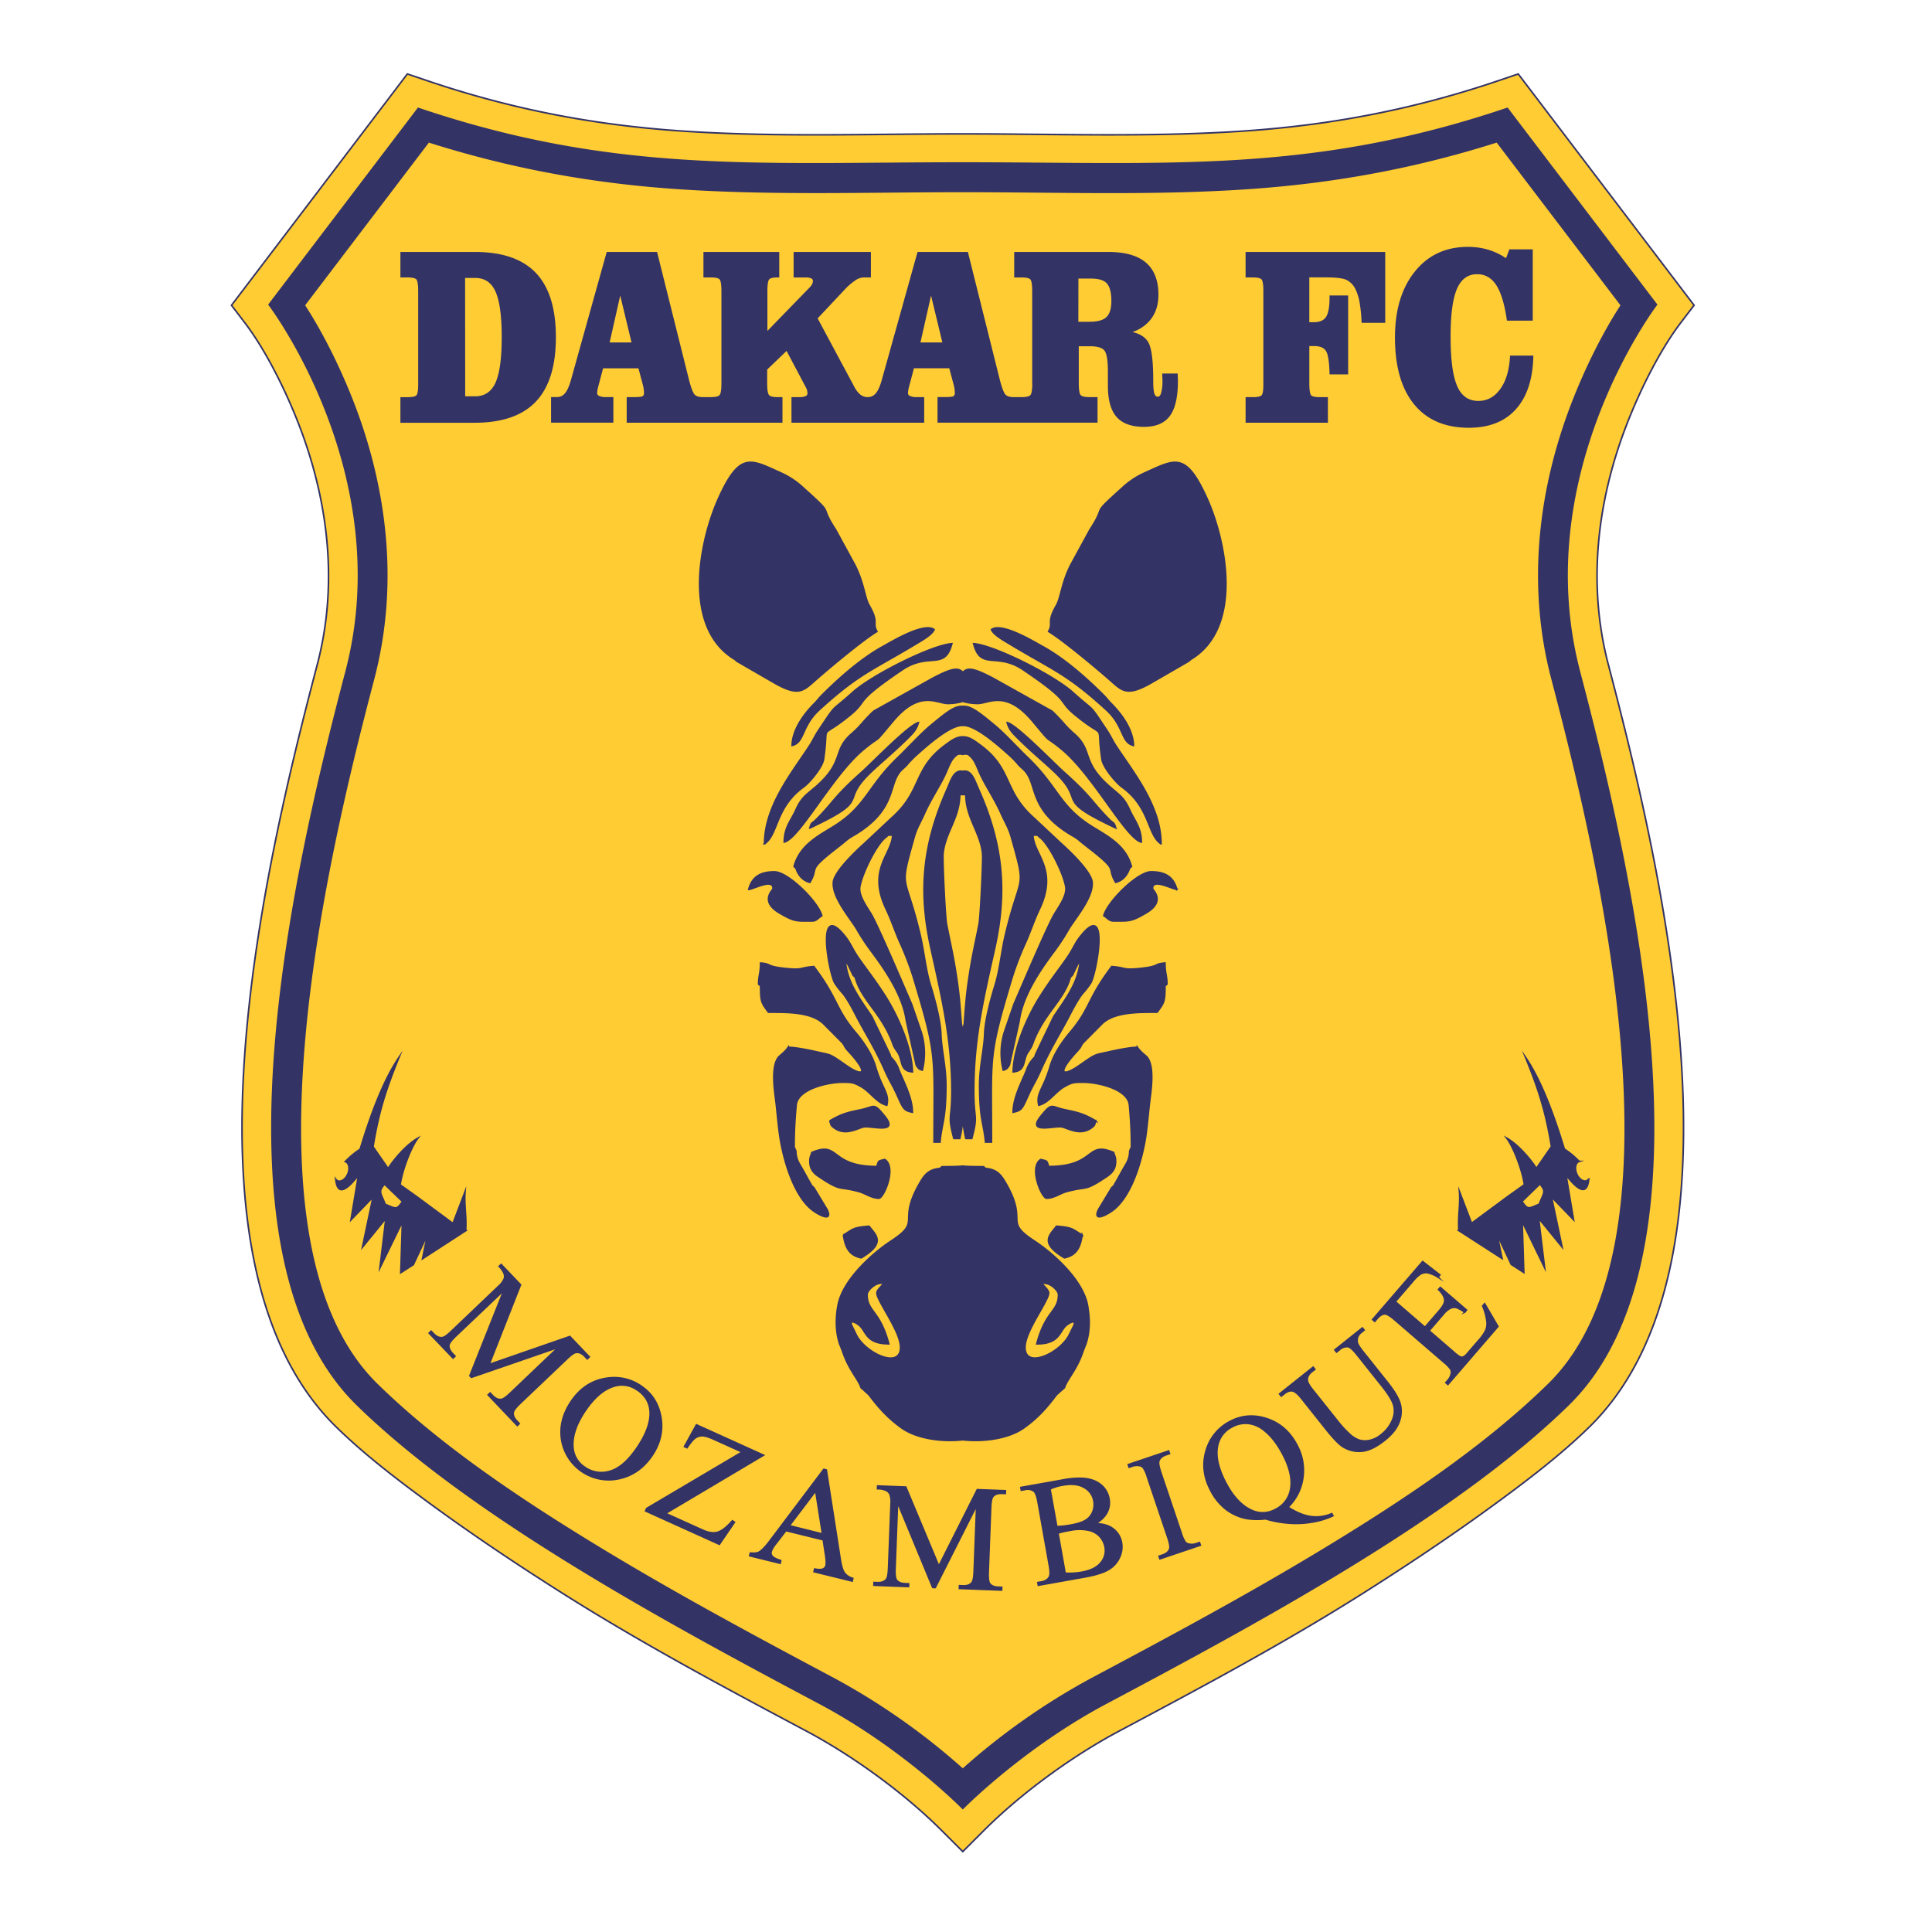 <svg xmlns="http://www.w3.org/2000/svg" viewBox="0 0 1200 1200"><defs><style>.cls-1{fill:#336;}.cls-1,.cls-3{fill-rule:evenodd;}.cls-2{fill:none;stroke-miterlimit:22.93;stroke-width:0.57px;}.cls-2,.cls-3{stroke:#336;}.cls-3{fill:#fc3;stroke-miterlimit:10;}</style></defs><title>DAKAR FC - ZEBRAS 4 club colour</title><g id="DAKAR_FC_-_ZEBRAS_4_club_colour" data-name="DAKAR FC - ZEBRAS 4 club colour"><path class="cls-1" d="M266.2,88,188.92,189.61c12.27,18.79,23.25,41.85,30.68,61.2,21,54.61,27.41,113.71,12.42,170.76C203.86,528.78,144.45,772,234.1,859.84c40.54,39.71,92.68,74,141.15,103.34,46.55,28.15,94.45,53.88,142.46,79.43A419.23,419.23,0,0,1,598,1099a419.24,419.24,0,0,1,80.29-56.4c48-25.54,95.9-51.28,142.46-79.43,48.47-29.3,100.61-63.62,141.15-103.34C1051.55,772,992.14,528.78,964,421.57c-15-57.06-8.57-116.16,12.43-170.77,7.43-19.34,18.41-42.4,30.68-61.19L929.8,88c-50.44,16-100.34,25.24-153.52,28.94-59.12,4.11-119,1.94-178.28,1.94S478.85,121,419.72,116.91C366.54,113.21,316.64,104,266.2,88Zm690.25,647.4-11.12,10.8c3.82,5.74,4.21,4.28,10.71,1.78C958.92,740.6,960.55,740.15,956.45,735.37Zm-191,150.76a16.67,16.67,0,0,0-9.1,11.39q-2.23,9.51,4.8,23.09,6.89,13.28,16.36,17.5a16.13,16.13,0,0,0,14.62-.55,17.11,17.11,0,0,0,9.37-11.89q2.07-9.37-4.55-22.13-5.1-9.82-11.56-15a19.08,19.08,0,0,0-10.08-4.45A17.59,17.59,0,0,0,765.41,886.13Zm-103.89,91a45.74,45.74,0,0,0,10.47-.62c5.41-1,9.31-2.92,11.72-5.86a11.63,11.63,0,0,0,2.64-9.78,13.41,13.41,0,0,0-3.14-6.46,13.1,13.1,0,0,0-7.19-4,27.5,27.5,0,0,0-11.08,0c-1.85.33-3.43.64-4.74.93a24,24,0,0,0-3.12.89Zm-5.18-29a34.16,34.16,0,0,0,3.88-.2c1.44-.15,3-.38,4.71-.68,4.36-.78,7.56-1.82,9.58-3.16a10.64,10.64,0,0,0,4.27-5.23,12.29,12.29,0,0,0,.61-6.67,11.81,11.81,0,0,0-6-8.31q-5-3-13.35-1.5a31,31,0,0,0-7.9,2.42Zm-145.49,4.65L506.64,926l-16.38,21.64Zm-115-89.41a16.28,16.28,0,0,0-14.45-2.43q-9.45,2.79-17.78,15-8.54,12.48-7.8,22.84a16,16,0,0,0,7.32,12.52,17.9,17.9,0,0,0,15.68,2.5q8.5-2.4,16.75-14.45,8.93-13.06,8.18-23Q403.15,868.3,395.87,863.32Zm-157-127.84L250,746.27c-3.82,5.74-4.21,4.28-10.71,1.79C236.38,740.7,234.74,740.25,238.85,735.48Zm23.54,46.26,3.15-15.23-8.86,18.9-7.78,5,1-31.69L236,787.4l3.69-30.66-14.54,17.85,6.54-31.07L218,757.67l4.66-27.79c-10.62,13.76-13.44,9.35-14.1,2.59a2.74,2.74,0,0,0,2,1.18c2.32.22,5-2.35,5.92-5.76.83-3.07-.08-5.8-2-6.41a52.58,52.58,0,0,1,9.24-7.69c7.06-23.3,14.84-43.35,24.08-57-8.93,21.84-12.79,35.33-16.11,55.46l9.41,13.61c2.33-4.09,10.78-14.65,18.43-18.89-4.3,5.57-9.8,20.16-11,28.95l10.5,7.49c7.43,5.51,14.91,11,22.32,16.5l7.49-19.68c-.64,8,1,15.61.38,23.6l.38.36Zm29.44,72.69,21.12-53.08L283.1,829.8c-2.74,2.62-4.17,4.54-4.29,5.79-.15,1.69.62,3.42,2.29,5.17l1.5,1.57-1.21,1.16L266.58,828l1.21-1.16,1.5,1.57q2.7,2.83,5.56,2.38c1.16-.18,3-1.48,5.49-3.86l29.18-27.82a14.14,14.14,0,0,0,3.66-4.74,5.09,5.09,0,0,0,0-3.22,12.63,12.63,0,0,0-3.14-4.58l1.23-1.17L323.29,798l-19.5,49.52,50.14-17.39L366,842.8,364.77,844l-1.48-1.55q-2.73-2.87-5.57-2.42c-1.17.19-3,1.47-5.51,3.86L323,871.68c-2.74,2.62-4.15,4.56-4.25,5.83q-.22,2.53,2.28,5.16l1.48,1.55-1.21,1.16-18.09-19,1.21-1.16,1.51,1.58q2.73,2.87,5.56,2.38c1.16-.18,3-1.48,5.49-3.86l29.84-28.46-54,18.61Zm106.63,6.64q9.92,6.79,12,19.28t-5.59,23.76q-7.95,11.61-20.51,14.25a29.65,29.65,0,0,1-35.52-24q-2-12.37,6.08-24.24,8.3-12.13,21.8-14.14A29.55,29.55,0,0,1,398.45,861.07Zm75.72,42.71L413.37,940l23.06,10.41q5.31,2.4,9.19,1.35c2.6-.7,5.7-3.07,9.29-7.14l1.26.86-9.37,13.7L401,938.46l.69-1.53L461,901.87l-18-8.12q-4.48-2-6.93-2a7.61,7.61,0,0,0-4.35,1.44c-1.26.91-2.94,2.92-5,6l-1.57-.71L432.58,885Zm37.11,52.52-23.19-5.71L481.7,959a15.17,15.17,0,0,0-2.79,4.85,3.13,3.13,0,0,0,.71,2.72c.7.91,2.46,1.82,5.31,2.75l-.4,1.63-18.87-4.65.4-1.63c2.61.16,4.37,0,5.28-.54,1.85-1,4.22-3.5,7.11-7.38l33.23-44.1,1.54.38,8.58,55q1,6.64,2.65,8.92a9.68,9.68,0,0,0,5.23,3.43l-.4,1.63-23.65-5.82.4-1.63c2.41.47,4.13.46,5.14,0a3.13,3.13,0,0,0,1.88-2.16c.32-1.3.22-3.48-.27-6.58ZM579.34,986l-21.85-52.79-1.57,41.21c-.14,3.79.17,6.16,1,7.14,1.07,1.32,2.83,2,5.25,2.11l2.17.08-.06,1.68-21.45-.82.06-1.68L545,983c2.61.1,4.48-.62,5.65-2.16.7-.94,1.11-3.14,1.25-6.59L553.45,934a14.14,14.14,0,0,0-.68-5.95,5.09,5.09,0,0,0-2.26-2.29,12.63,12.63,0,0,0-5.44-1.09l.06-1.69,17.46.66,20.53,49.1L607,925.28l17.46.66-.06,1.69-2.14-.08c-2.64-.1-4.53.62-5.68,2.15-.7,1-1.13,3.14-1.26,6.6l-1.53,40.29c-.14,3.79.2,6.16,1,7.14q1.6,2,5.24,2.11l2.14.08-.06,1.68-26.2-1,.06-1.68,2.19.08c2.64.1,4.52-.62,5.65-2.16.7-.94,1.11-3.14,1.25-6.59l1.57-41.21-25.75,51Zm100.9-39.66q6.57.2,10.23,2.61a13.59,13.59,0,0,1,6.14,9.3,15.28,15.28,0,0,1-1.33,9.18,16.58,16.58,0,0,1-6.78,7.44q-4.66,2.8-14.9,4.63l-28.67,5.12-.29-1.65,2.28-.41q3.81-.68,5-3.41c.5-1.16.46-3.44-.15-6.85l-7-39.25q-1-5.64-2.57-6.88a6.69,6.69,0,0,0-5.55-1l-2.28.41-.3-1.67,26.24-4.68a52.45,52.45,0,0,1,12-1q7,.41,11.28,3.87a14.25,14.25,0,0,1,5.22,8.8,13.3,13.3,0,0,1-1.31,8.67A16.63,16.63,0,0,1,680.24,946.31ZM745,958.15l.54,1.59-25.06,8.45-.54-1.59,2.08-.7q3.62-1.22,4.54-3.89c.38-1.15,0-3.49-1.19-7l-12.73-37.78a20.57,20.57,0,0,0-2.53-5.67,4.15,4.15,0,0,0-2.39-1.26,8.62,8.62,0,0,0-4.32.31l-2.07.7-.54-1.6,25.06-8.45.54,1.6-2.12.71c-2.38.8-3.88,2.1-4.5,3.86-.41,1.17,0,3.5,1.15,7l12.73,37.78a20.59,20.59,0,0,0,2.53,5.67,4.12,4.12,0,0,0,2.44,1.24,8.37,8.37,0,0,0,4.28-.28Zm55-22q7.81,5,14.33,5.84a24.22,24.22,0,0,0,12.87-1.81l.67,1.3a49.89,49.89,0,0,1-13.08,3.93,57.92,57.92,0,0,1-15,.58A66.41,66.41,0,0,1,786,943.36a43.73,43.73,0,0,1-11.78-.19,30.6,30.6,0,0,1-12.65-5.67,35,35,0,0,1-9.74-12.09q-6.37-12.28-2.63-24.53a29.31,29.31,0,0,1,15.07-18.11q10.73-5.57,22.82-1.51t18.52,16.46a32.66,32.66,0,0,1,3.56,20.55A31.1,31.1,0,0,1,800,936.13Zm30.16-96.38-1.05-1.32,17.09-13.62,1.06,1.32-1.82,1.45a6.25,6.25,0,0,0-2.48,5.86c.09,1.14,1.19,3,3.33,5.73l15.59,19.57q5.79,7.27,7.54,12.4a18.1,18.1,0,0,1-.18,11.39q-1.95,6.23-9.2,12-7.91,6.3-14.18,6.81a18.92,18.92,0,0,1-11.67-2.74q-3.66-2.27-10.62-11l-15-18.86c-2.36-3-4.31-4.59-5.87-4.85s-3.24.32-5.06,1.77l-1.82,1.45-1.06-1.32,20.86-16.62,1.05,1.32L814.76,852c-2,1.59-2.93,3.35-2.78,5.29.08,1.32,1.21,3.34,3.36,6l16.76,21a59.8,59.8,0,0,0,5.64,6,17.73,17.73,0,0,0,6.38,4.17,12.93,12.93,0,0,0,6.56.23,17.09,17.09,0,0,0,7.3-3.65,22,22,0,0,0,6.82-8.81,14.12,14.12,0,0,0,.9-9.36q-1.2-4.31-7.32-12l-15.57-19.55c-2.4-3-4.24-4.62-5.5-4.86A6.72,6.72,0,0,0,832,838.3Zm36.46-31.29,18.46,15.93,8.86-10.27q3.45-4,3.41-6.37c0-2.11-1.31-4.37-3.86-6.82l1.1-1.27,16.27,14-1.1,1.27a23.62,23.62,0,0,0-5.21-2.81,5.71,5.71,0,0,0-3.65.4,13.69,13.69,0,0,0-4.44,3.74l-8.86,10.27L903,839.84a19.47,19.47,0,0,0,4,3,2.94,2.94,0,0,0,1.9,0,7.93,7.93,0,0,0,2.65-2.29l6.84-7.93a27.83,27.83,0,0,0,4.41-6.23,11.21,11.21,0,0,0,.81-5.31,35.12,35.12,0,0,0-2.67-9.93l1.19-1.38,8.25,14.13-31.06,36-1.27-1.1,1.43-1.66a8.65,8.65,0,0,0,1.9-3.82,3.84,3.84,0,0,0-.35-2.93,21.93,21.93,0,0,0-4.18-4.28l-30.36-26.18c-3-2.56-5-3.83-6.25-3.83q-2.44,0-4.94,2.94l-1.43,1.66-1.28-1.11,31.06-36,10.68,8.31-1.17,1.35a21.16,21.16,0,0,0-6.44-2.76,7.26,7.26,0,0,0-4.35.78,20.74,20.74,0,0,0-4.71,4.41Zm66.33-26.82-3.15-15.22,8.87,18.9,7.78,5-1-31.69,13.91,28.66-3.7-30.66,14.55,17.85-6.55-31.07,13.69,14.15-4.67-27.79c10.62,13.75,13.45,9.35,14.1,2.59a2.74,2.74,0,0,1-2,1.18c-2.32.23-5-2.35-5.92-5.76-.83-3.07.07-5.8,2-6.41a52.58,52.58,0,0,0-9.24-7.69c-7.07-23.3-14.85-43.34-24.1-57,8.94,21.84,12.8,35.33,16.13,55.46l-9.4,13.61c-2.33-4.09-10.79-14.65-18.43-18.88,4.3,5.57,9.81,20.16,11,28.94l-10.5,7.49c-7.43,5.51-14.9,11-22.31,16.51l-7.5-19.68c.64,8-1,15.61-.38,23.6l-.38.36Zm-644.51-535H295q9.14,0,13.13-8.56t4-28.66q0-20.12-4-28.74T295,172.14h-6.62ZM295,157q25.3,0,37.54,12.92t12.23,39.54q0,26.66-12.28,39.62t-37.5,13H249.2v-14.9h4.23c2.79,0,4.61-.42,5.49-1.23s1.32-3.16,1.32-7V180.78c0-4.07-.42-6.6-1.24-7.54s-2.7-1.41-5.7-1.41H249.2V157Zm97.89,56.2-7.67-31.82-7.19,31.82Zm193.06,0-7.67-31.82-7.19,31.82Zm83.33-12.84h7.35c5.19,0,8.86-1,11-3.11s3.16-5.51,3.16-10.34c0-5.3-1-9-2.91-11.17s-5.36-3.21-10.29-3.21h-8.27Zm-27.67,37.77V180.78c0-4.07-.42-6.58-1.24-7.52s-2.7-1.41-5.7-1.41h-4.23V157h58q15.4,0,23,6.5t7.58,19.66c0,5.9-1.55,10.88-4.67,14.9a23.57,23.57,0,0,1-13.2,8.27q8.61,1.29,11.65,6.53t3,24c0,3.78.25,6.4.78,7.86s1.36,2.17,2.56,2.17,2-.89,2.54-2.69a28.75,28.75,0,0,0,.84-8.09c0-.37,0-.94-.06-1.78s-.06-1.41-.06-1.83H731c0,.47,0,1.15.06,2.11s.06,1.64.06,2.09q0,14.68-4.86,21.3t-15.65,6.63q-11.47,0-16.72-6t-5.26-19v-8.77c0-7-.75-11.51-2.24-13.42s-4.59-2.87-9.3-2.87h-7.54v23.54c0,4.07.42,6.6,1.26,7.57s2.7,1.46,5.61,1.46h4.78v14.9H582.81v-14.9h3.79c3.21,0,5.15-.21,5.87-.65a2.67,2.67,0,0,0,1.07-2.48,17.14,17.14,0,0,0-.15-2.35c-.1-.73-.23-1.46-.4-2.17l-3-11.25H567.27l-2.64,10c-.44,1.54-.75,2.74-.9,3.6a12.44,12.44,0,0,0-.25,2.38A2.36,2.36,0,0,0,565,246.4a10.21,10.21,0,0,0,4.36.76h4.17v14.9H492.1v-14.9h4a11.06,11.06,0,0,0,4.55-.68,2.34,2.34,0,0,0,1.36-2.22,7.86,7.86,0,0,0-.25-2,8.12,8.12,0,0,0-.73-1.8l-12.34-23.31L476,229.33v8.8c0,4,.42,6.55,1.26,7.54s2.68,1.49,5.51,1.49h2.74v14.9H389.75v-14.9h3.79c3.21,0,5.15-.21,5.87-.65a2.67,2.67,0,0,0,1.07-2.48,17.17,17.17,0,0,0-.15-2.35c-.1-.73-.23-1.46-.4-2.17l-3-11.25H374.2l-2.64,10c-.44,1.54-.75,2.74-.9,3.6a12.45,12.45,0,0,0-.25,2.38,2.36,2.36,0,0,0,1.53,2.14,10.21,10.21,0,0,0,4.36.76h4.17v14.9H342.78v-14.9h3.12a6.82,6.82,0,0,0,5.38-2.53c1.45-1.67,2.7-4.44,3.77-8.25L377.22,157h30.5l19.75,79.06c1.36,5.19,2.58,8.35,3.69,9.45s2.89,1.64,5.34,1.64h5.15c3,0,4.84-.5,5.68-1.46s1.26-3.47,1.26-7.57V180.78c0-4.07-.42-6.6-1.24-7.54s-2.7-1.41-5.7-1.41h-4.23V157h46.09v14.83h-.73c-2.7,0-4.48.44-5.34,1.31s-1.3,3.42-1.3,7.65v26l27.19-28a9.23,9.23,0,0,0,1.57-2.14,5.12,5.12,0,0,0,.52-2.14,2.14,2.14,0,0,0-1.22-2,7.93,7.93,0,0,0-3.71-.65h-7.06V157h47v14.83h-4.29a10.21,10.21,0,0,0-5.28,2,37.43,37.43,0,0,0-6.62,5.74l-17,18.11L530,240.11a16.8,16.8,0,0,0,4.11,5.43,8,8,0,0,0,4.89,1.62,6.82,6.82,0,0,0,5.33-2.53c1.45-1.67,2.7-4.44,3.77-8.25L570.28,157h30.5l19.75,79.06c1.36,5.19,2.58,8.35,3.69,9.45s2.89,1.64,5.34,1.64h5.15c3,0,4.84-.5,5.68-1.46S641.66,242.2,641.66,238.12ZM859.88,157v43H846.2a94.23,94.23,0,0,0-1.32-12.66,30.2,30.2,0,0,0-2.72-8.3,12.7,12.7,0,0,0-5.57-5.61q-3.39-1.64-13-1.64H812.74v28.84H816c3.81,0,6.47-1.15,8-3.45s2.3-6.37,2.3-12.24v-.91h10.56v48H826.3c-.17-7.33-.92-12.11-2.3-14.3s-4-3.29-7.88-3.29h-3.37v23.7c0,4.33.44,6.92,1.32,7.78s2.72,1.25,5.55,1.25h4.67v14.9H774.16v-14.9h4.23c2.79,0,4.61-.42,5.49-1.23s1.32-3.16,1.32-7V180.78c0-4.07-.42-6.6-1.24-7.54s-2.7-1.41-5.7-1.41h-4.11V157Zm92,64.37q-.5,21.1-10.7,32.47t-28.89,11.35q-21.84,0-33.6-14.41T866.94,209.6q0-25.33,12.17-40.54t32.55-15.22a43.51,43.51,0,0,1,12.74,1.8,39.26,39.26,0,0,1,11.27,5.53l2.16-5.79h13.68v43.28h-15.1q-2.2-15.15-6.75-22t-12.21-6.84q-8.89,0-12.95,9.37t-4,30.1q0,21.42,4.17,30.83t13.57,9.4q8.52,0,14-7.6t6.14-20.54ZM674.39,834.91c-.36.84-.77,1.86-1.23,3.08h0a11.77,11.77,0,0,0-.6,1.61l-.55,1.51c-3.69,10.14-9.37,15.8-10.88,20.84L659.9,863l-2.45,2.18-1.22,1.09c-6.23,8.28-11.55,14.28-20,20.38-9.78,7.11-25.77,9-38.27,7.6h0c-12.5,1.4-28.49-.49-38.27-7.6-8.4-6.11-13.73-12.1-20-20.38l-1.22-1.09L536.1,863,534.88,862c-1.51-5-7.19-10.7-10.88-20.84l-.55-1.51a11.85,11.85,0,0,0-.6-1.61h0c-.46-1.22-.87-2.24-1.23-3.08-2.84-8.27-2.26-16.91-1.48-22l.05,0c0-.44.1-.88.16-1.32.28-1.55.54-2.63.65-3.08l.06-.22h0c4.25-15.08,21.37-30.26,32.53-37.56,19.87-13,2.91-11.2,18.37-37.06,2.6-4.34,5.36-7.46,11.89-7.95l1.22-1.09c6.38,0,10.3-.1,12.92-.37,2.62.27,6.54.37,12.92.37l1.22,1.09c6.53.48,9.29,3.6,11.89,7.95,15.46,25.85-1.5,24.07,18.37,37.06,11.16,7.3,28.28,22.48,32.53,37.56h0l.06.22c.12.45.38,1.53.65,3.08.07.44.12.88.16,1.32l0,0C676.65,818,677.23,826.64,674.39,834.91Zm-23.06-31.82c0,4.95-14.69,23.67-14.69,33.79,0,14,22.32,3.3,27.67-8.09l2.83-5.75c1.29-3.9-3.45-1.12-5.08.37-4.28,3.9-4,11.29-18.07,11.29,5.44-20.79,13.47-19.94,13.47-30.52,0-2.58-4.31-6.25-7-6.85C643.36,795.76,651.33,800,651.33,803.09ZM456.51,409.61l1.22,1.09L480,423.58c15.15,8.9,18.52,5.92,25.21,0,9-8,30.7-26.13,39.46-31.36-3.2-5.93,1.56-5-4.92-16.33-2.69-4.72-3.08-13.61-8.76-24.9l-12-22c-11.15-17,.64-7.31-19.94-25.85a51.11,51.11,0,0,0-14-9.37c-18.89-8.46-25.38-13.51-38.58,15.48C434.3,336,423.55,390,456.51,409.61ZM471.2,611.26l1.22,1.09c0,9.72.44,10.42,4.9,16.35,11.32,0,26.88-.32,34.51,7.46l11.4,11.49a7.06,7.06,0,0,1,.76,1l1.16,2.07c.94,1.35,2.52,2.89,4.13,4.75,10.65,12.3,5.71,12.84-3.51,6.41-11-7.68-9.12-6.41-18.47-8.53-4.69-1.06-12.76-2.74-17.73-2.85a20.05,20.05,0,0,1-2.66,3.1c-.05.05-1.52,1.35-1.87,1.67s-1,.85-1.26,1.11c-5.44,6-2.31,23.3-1.67,29.11.71,6.5,1.4,14.16,2.21,19.83,2,13.72,8.09,36.2,19.61,45.76,3.2,2.66,13.8,8.91,9.8.25l-8.24-13.63-1.22-1.09c-2.3-3.88-4.1-7.4-6.55-11.61-1.51-2.61-2.26-3.71-2.9-6.14-1-3.85.29-2.79-1.57-6.23v-1.09c0-9.46.49-16.38,1.23-25.07.85-10,19.39-14.17,28.16-14.28,6.76-.08,7.71.26,11.94,2.56,6,3.27,9.84,10.2,16.22,11.72,1.11-4.64-.27-7.3-2.43-12a77.73,77.73,0,0,1-4.66-12.21c-2.19-7.48-7.53-15.32-12.16-20.78-13-15.27-10.53-20.47-26.06-41.11-9.25.69-6.38,2.32-17.24,1.22-13.21-1.33-8.42-2.86-15.83-3.4C472.43,604.55,471.2,605.79,471.2,611.26Zm85.72,41.42v-1.09l1.43.91-1.43.18c4.47,5.26,1.13,12.44,9.8,13.08-.37-14.76-8.48-33.66-16.44-46.4-7.13-11.41-14.1-19.84-18.25-26.26-2.83-4.36-3.84-7.35-6.92-11.28-18.88-24-10,23.14-6.56,28.73a49.93,49.93,0,0,0,5,6.45c2.75,3.35,6,9.42,8.09,13.51,5.92,11.48,11.9,20.41,18.3,34.94,2.51,5.69,4.7,8.9,7.17,14.33,4,8.72,4,9.89,9.62,11.05,0-9.11-5.6-19.23-8.41-26.31a17.8,17.8,0,0,0-3.22-5.91c-3-3.82-1.29-.38-2.35-3.74l-11.2-23.37c-7.38-11.06-15.18-20.77-16.45-34.4,1.05,1.08.12-.12,1.58,1.87l3.32,6.85,1.22,1.09c3.67,14,16.21,22.3,23.09,40.49a22.12,22.12,0,0,0,1.32,3.18Zm-82-128.62c8.48-5.53,6.54-22.44,24.13-35.2,4-2.88,11.77-12.29,12.5-17.21,3.74-24.92-3.87-10.74,16.69-27.65,11.64-9.57,1.1-7,32.19-28,16.62-11.23,26.39.71,30.81-16.18-12.58.93-49.59,19.44-61.55,30.23-14.46,13.06-9.31,5.78-21.21,23.63-2.26,3.38-3.42,6.21-5.45,9.32C492,479.86,474.88,500.56,474.88,524.06Zm58.55,216c4.09,1.13,7.85,4.15,12.48,4.15,3,0,11.16-19.1,3.67-24-4.23,1-3.77.59-4.9,4.36-29.75,0-22.89-16.2-40.41-8.72-.64,2.44-1.22,2.51-1.22,5.45,0,5.23,2.63,7.59,6.07,9.86C523,740.38,520.44,736.48,533.42,740.08ZM492,463c7.82-1.86,5.58-11.82,16.81-22.1,24.67-22.57,33.24-24.73,59.62-40.66,3.29-2,10.37-5.83,11.73-9.18-6.32-4.7-26.61,7.71-31.32,10.27-13.68,7.44-27.45,19.63-38.16,30.34-2.32,2.32-2.72,3.22-4.93,5.42C499.34,443.53,492.27,453.14,492,463ZM465.08,552.4c3.17-.23,15.42-7.15,15.07-.35,0,.71-8.45,7.69,4,15,9.36,5.52,10.59,5,20.15,5,2.94,0,3.6-1.77,6.12-3.27-2.3-8.8-21-27.25-29.39-27.25C473.33,541.5,467.3,543.91,465.08,552.4Zm38-38.15c37.18-17.51,19.88-15.56,34.56-31.36,6-6.43,15.45-13.76,25.76-23.94,3.14-3.1,5.85-5.6,7-10.09-6,1.42-28.94,25.22-35.2,30.79C517.64,495.26,518.07,497.88,507,509,504.08,511.9,504.23,510.3,503,514.25Zm12.25,182c1.17,2-.22,2.29,3.33,4.66,7,4.67,14.51-.45,18-1,4.79-.74,22,4.64,12.78-6.69-7.15-8.8-5.93-5.74-14.88-3.89C527.1,690.9,523.17,691.58,515.28,696.28Zm8.57,70.85c1.07,7.41,3.35,12.58,11,14.17,15.75-9.39,9-14.16,4.9-19.62C529.66,762.42,530,763.45,523.86,767.13Zm-29.39-227.8-1.22-1.09M739.49,409.61l-1.22,1.09L716,423.58c-15.15,8.9-18.52,5.92-25.21,0-9-8-30.7-26.13-39.46-31.36,3.2-5.93-1.56-5,4.92-16.32,2.69-4.72,3.08-13.61,8.76-24.9l12-22c11.15-17-.64-7.31,19.94-25.85a51.11,51.11,0,0,1,14-9.37c18.9-8.46,25.38-13.51,38.58,15.48C761.7,336,772.45,390,739.49,409.61ZM724.8,611.26l-1.22,1.09c0,9.72-.44,10.42-4.9,16.35-11.32,0-26.88-.32-34.51,7.46l-11.4,11.49a7.15,7.15,0,0,0-.76,1l-1.15,2.07c-.94,1.35-2.52,2.89-4.13,4.75-10.65,12.3-5.71,12.84,3.51,6.41,11-7.68,9.11-6.41,18.47-8.53,4.69-1.06,12.76-2.75,17.73-2.85a20,20,0,0,0,2.66,3.1c.05.05,1.52,1.35,1.87,1.66s1,.85,1.26,1.11c5.44,6,2.31,23.3,1.67,29.11-.71,6.5-1.4,14.16-2.21,19.83-2,13.71-8.09,36.2-19.61,45.76-3.2,2.66-13.8,8.91-9.8.25l8.24-13.63,1.22-1.09c2.3-3.88,4.1-7.39,6.55-11.61,1.51-2.61,2.26-3.71,2.9-6.14,1-3.85-.29-2.79,1.57-6.23v-1.09c0-9.46-.49-16.38-1.23-25.07-.85-10-19.39-14.17-28.16-14.28-6.76-.08-7.71.26-11.94,2.56-6,3.27-9.84,10.2-16.22,11.72-1.1-4.64.27-7.3,2.43-12a77.69,77.69,0,0,0,4.66-12.21c2.19-7.48,7.53-15.32,12.16-20.78,13-15.27,10.53-20.47,26.06-41.11,9.25.69,6.38,2.32,17.24,1.23,13.21-1.33,8.42-2.86,15.83-3.41C723.57,604.55,724.8,605.79,724.8,611.26Zm-85.72,41.42v-1.09l-1.43.91,1.43.18c-4.47,5.26-1.13,12.44-9.8,13.08.37-14.76,8.48-33.66,16.44-46.4,7.13-11.41,14.1-19.84,18.25-26.26,2.82-4.36,3.84-7.35,6.92-11.28,18.88-24,10,23.14,6.56,28.73a49.87,49.87,0,0,1-5,6.45c-2.75,3.35-6,9.42-8.09,13.51-5.92,11.48-11.9,20.41-18.3,34.94-2.51,5.69-4.7,8.9-7.17,14.33-4,8.72-4,9.89-9.63,11.05,0-9.11,5.6-19.23,8.41-26.31a17.81,17.81,0,0,1,3.22-5.91c3-3.82,1.29-.38,2.35-3.74l11.2-23.37c7.38-11.06,15.18-20.77,16.46-34.4-1.06,1.08-.12-.12-1.58,1.87L666,605.81l-1.23,1.09c-3.67,14-16.21,22.3-23.09,40.49a22.08,22.08,0,0,1-1.32,3.18Zm82-128.62c-8.48-5.53-6.54-22.44-24.13-35.2-4-2.88-11.77-12.29-12.5-17.21-3.74-24.92,3.87-10.74-16.69-27.65-11.64-9.57-1.1-7-32.19-28-16.62-11.23-26.39.71-30.81-16.18,12.58.93,49.59,19.44,61.55,30.23,14.46,13.06,9.31,5.78,21.21,23.63,2.26,3.38,3.42,6.21,5.45,9.32C704,479.86,721.12,500.56,721.12,524.06Zm-58.54,216c-4.09,1.13-7.85,4.15-12.48,4.15-3,0-11.16-19.1-3.67-24,4.23,1,3.77.59,4.9,4.36,29.75,0,22.89-16.2,40.41-8.72.64,2.44,1.22,2.51,1.22,5.45,0,5.23-2.63,7.59-6.07,9.86C673,740.38,675.56,736.49,662.58,740.08ZM704,463c-7.82-1.86-5.58-11.82-16.81-22.1-24.67-22.57-33.24-24.73-59.62-40.66-3.29-2-10.37-5.83-11.73-9.18,6.32-4.7,26.61,7.71,31.32,10.27,13.68,7.44,27.45,19.63,38.16,30.34,2.32,2.32,2.72,3.22,4.93,5.42C696.66,443.53,703.73,453.14,704,463Zm26.94,89.38c-3.17-.23-15.42-7.15-15.07-.35,0,.71,8.45,7.69-4,15-9.36,5.52-10.59,5-20.15,5-2.94,0-3.6-1.77-6.12-3.27,2.3-8.8,21-27.25,29.39-27.25C722.67,541.5,728.7,543.91,730.92,552.4Zm-38-38.15c-37.18-17.51-19.88-15.56-34.56-31.36-6-6.43-15.46-13.76-25.76-23.94-3.14-3.1-5.85-5.6-7-10.09,6,1.42,28.94,25.22,35.21,30.79C678.36,495.26,677.93,497.88,689,509,691.92,511.9,691.77,510.3,693,514.25Zm-12.25,182c-1.17,2,.22,2.29-3.33,4.66-7,4.67-14.51-.45-18-1-4.79-.74-22,4.64-12.78-6.69,7.15-8.8,5.93-5.73,14.88-3.89C668.89,690.9,672.83,691.58,680.72,696.28Zm-8.57,70.85c-1.07,7.41-3.35,12.58-11,14.17-15.75-9.38-9-14.16-4.9-19.62C666.34,762.42,666,763.45,672.14,767.13Zm30.61-228.89-1.22,1.09m-207.06,0c1.19,4,4.06,7.65,8.57,8.72,4.94-8.31-.11-7.22,8.86-15,4.85-4.21,8.64-6.83,13.48-10.89,2.84-2.38,4.17-2.79,7.06-4.62,22.51-14.25,20-28,25.25-36.38,2-3.23,3.13-3.37,5.52-6a61.09,61.09,0,0,1,6.25-6.43c4.92-4.33,20.39-18.59,28.54-18.15h0c8.16-.45,23.62,13.81,28.54,18.14a61.15,61.15,0,0,1,6.25,6.43c2.39,2.62,3.48,2.76,5.52,6,5.3,8.42,2.74,22.13,25.25,36.38,2.89,1.83,4.22,2.24,7.06,4.62,4.84,4.06,8.64,6.68,13.48,10.89,9,7.78,3.92,6.69,8.86,15,4.51-1.07,7.38-4.76,8.57-8.72l1.22-1.09c-3.77-14.4-17.34-20-26.78-26.3-18.07-12-19.5-24-37.83-41.54-5.88-5.62-14.17-14.76-20.46-19.94-9.21-7.59-14.47-12-19.69-11.66-5.23-.37-10.48,4.08-19.69,11.66-6.29,5.18-14.58,14.32-20.46,19.94-18.33,17.54-19.76,29.53-37.83,41.53-9.44,6.27-23,11.91-26.78,26.3ZM598,457.73c-3.94-.16-7.2,2.4-10.77,5-20.38,14.95-14.13,28.28-33.48,45.4L537,523.81c-5.24,4.71-18.9,17.59-19.39,24.27-.71,9.65,10.89,22.62,14.78,29.38A129.11,129.11,0,0,0,541,590.55c9.31,12.45,19.86,28,22,43.66l6.08,27.26c1.64,2.87,2.29,2.67,3.78,3.2a44.1,44.1,0,0,0-.66-23.5l-6-17.46c-4.36-10-20.2-47.25-24.78-55.33-2.59-4.57-8.42-11.93-7.37-17.68,1.57-8.62,10.46-26.42,16-30.55,2.54-1.89-.64-1.16,4.4-1.54-.3,12.08-15.93,21.12-4,46.1,3.43,7.19,5.31,13.38,8.57,20.71a191.21,191.21,0,0,1,8.15,21.09c15.19,50.24,13,47.82,13,102.85h3.67c1.1-11.82,3.6-13.5,3.68-34.88,0-12.36-2.84-22.75-3.14-32.51-.26-8.34-4.14-22.49-6.42-29.83-3.07-9.86-4-21.07-6.43-31.33-9.52-40.3-13.47-26.23-3.64-61.14,1.51-5.36,4-9.24,6.16-14.14,4.18-9.45,9.81-17.44,13.31-25.21,2.13-4.73,3.33-9.13,7.51-11.85a6.06,6.06,0,0,1,3.12.1h0a6.05,6.05,0,0,1,3.12-.1c4.18,2.72,5.38,7.12,7.51,11.85,3.5,7.77,9.13,15.76,13.31,25.21,2.17,4.89,4.65,8.77,6.16,14.14,9.84,34.91,5.89,20.83-3.64,61.14-2.43,10.26-3.36,21.47-6.43,31.33-2.29,7.34-6.17,21.49-6.42,29.83-.3,9.76-3.18,20.14-3.14,32.51.08,21.39,2.57,23.06,3.68,34.88h3.67c0-55-2.16-52.61,13-102.85A191.46,191.46,0,0,1,637,585.42c3.26-7.34,5.14-13.52,8.57-20.71,11.9-25-3.73-34-4-46.1,5,.37,1.86-.35,4.4,1.54,5.57,4.14,14.45,21.94,16,30.55,1,5.74-4.78,13.11-7.37,17.68-4.58,8.08-20.42,45.29-24.78,55.33l-6,17.46a44.11,44.11,0,0,0-.66,23.5c1.49-.53,2.14-.32,3.78-3.2L633,634.21c2.12-15.63,12.67-31.22,22-43.66a129.08,129.08,0,0,0,8.56-13.09c3.89-6.76,15.48-19.73,14.78-29.38-.49-6.68-14.14-19.56-19.39-24.27l-16.7-15.65c-19.36-17.13-13.1-30.46-33.48-45.4C605.2,460.13,601.94,457.58,598,457.73Zm0,182.19-.94-4c-1-13.42-1.32-19.4-3.91-35.13-1.52-9.23-3.66-18.46-5.27-26.92-.89-4.68-2.56-39.77-2.14-43.79,1.36-13.13,10.37-22.16,10.37-36.56h3.8c0,14.4,9,23.43,10.37,36.56.42,4-1.25,39.11-2.14,43.79-1.61,8.45-3.76,17.68-5.27,26.92-2.58,15.73-2.92,21.71-3.91,35.13Zm0-160.8c-5.57-1.24-7.43,6-9.6,10.83-15.21,34.1-18.11,63.31-10.16,99,7,31.64,12.94,56.62,13,88.74,0,18.52-2.77,14.17,1.22,29.43h3.67a88.51,88.51,0,0,0,1.9-11.92,88.52,88.52,0,0,0,1.9,11.92h3.67c4-15.26,1.21-10.91,1.22-29.43,0-32.12,5.92-57.1,13-88.74,7.95-35.74,5.05-64.95-10.16-99C605.43,485.11,603.57,477.89,598,479.12ZM487.12,523c9.59-2.28,30.05-41.69,49.27-57.51,12.44-10.24,4.73-1.43,18.24-17.55,16.65-19.88,27.15-11,34.12-11a33.83,33.83,0,0,0,9.25-1.32,33.81,33.81,0,0,0,9.25,1.32c7,0,17.47-8.83,34.12,11,13.51,16.13,5.8,7.31,18.24,17.56,19.22,15.82,39.68,55.23,49.27,57.51,0-9.09-4.31-13.4-7.17-19.78C698,495,695.4,494,689,488.37c-17.86-15.79-9.78-22.14-22-32.71a58.78,58.78,0,0,1-6.88-7c-1.36-1.51-5.29-5.76-6.84-7l-36.12-20.17c-13-6.95-16.35-6.74-19.11-3.85-2.77-2.89-6.09-3.1-19.11,3.85l-36.12,20.17c-1.55,1.24-5.47,5.48-6.84,7a58.81,58.81,0,0,1-6.88,7c-12.26,10.56-4.17,16.92-22,32.71C500.59,494,498,495,494.29,503.19,491.43,509.58,487.12,513.88,487.12,523Zm57.55,280.12c0,4.95,14.69,23.67,14.69,33.79,0,14-22.32,3.3-27.67-8.09L528.87,823c-1.29-3.89,3.45-1.12,5.08.37,4.28,3.9,4,11.29,18.07,11.29-5.44-20.79-13.47-19.94-13.47-30.52,0-2.58,4.31-6.25,7-6.85C552.64,795.76,544.67,800,544.67,803.09ZM598,101.27c-127.27,0-216.53,7.27-338.22-33.9L167.16,189.2S247.29,294.31,215,417.11s-88.43,362,6.77,455.29C294,943.1,419,1010,509.46,1058.12c43.84,23.33,78.07,54.62,88.55,65.09,10.47-10.47,44.7-41.76,88.54-65.09C777,1010,902,943.1,974.2,872.4c95.21-93.26,39-332.49,6.77-455.29s47.87-227.91,47.87-227.91L936.22,67.37C814.53,108.55,725.27,101.27,598,101.27Z"/><path class="cls-2" d="M266.2,88,188.92,189.61c12.27,18.79,23.25,41.85,30.68,61.2,21,54.61,27.41,113.71,12.42,170.76C203.86,528.78,144.45,772,234.1,859.84c40.54,39.71,92.68,74,141.15,103.34,46.55,28.15,94.45,53.88,142.46,79.43A419.23,419.23,0,0,1,598,1099a419.24,419.24,0,0,1,80.29-56.4c48-25.54,95.9-51.28,142.46-79.43,48.47-29.3,100.61-63.62,141.15-103.34C1051.55,772,992.14,528.78,964,421.57c-15-57.06-8.57-116.16,12.43-170.77,7.43-19.34,18.41-42.4,30.68-61.19L929.8,88c-50.44,16-100.34,25.24-153.52,28.94-59.12,4.11-119,1.94-178.28,1.94S478.85,121,419.72,116.91C366.54,113.21,316.64,104,266.2,88Zm690.25,647.4-11.12,10.8c3.82,5.74,4.21,4.28,10.71,1.78C958.92,740.6,960.55,740.15,956.45,735.37Zm-191,150.76a16.67,16.67,0,0,0-9.1,11.39q-2.23,9.51,4.8,23.09,6.89,13.28,16.36,17.5a16.13,16.13,0,0,0,14.62-.55,17.11,17.11,0,0,0,9.37-11.89q2.07-9.37-4.55-22.13-5.1-9.82-11.56-15a19.08,19.08,0,0,0-10.08-4.45A17.59,17.59,0,0,0,765.41,886.13Zm-103.89,91a45.74,45.74,0,0,0,10.47-.62c5.41-1,9.31-2.92,11.72-5.86a11.63,11.63,0,0,0,2.64-9.78,13.41,13.41,0,0,0-3.14-6.46,13.1,13.1,0,0,0-7.19-4,27.5,27.5,0,0,0-11.08,0c-1.85.33-3.43.64-4.74.93a24,24,0,0,0-3.12.89Zm-5.18-29a34.16,34.16,0,0,0,3.88-.2c1.44-.15,3-.38,4.71-.68,4.36-.78,7.56-1.82,9.58-3.16a10.64,10.64,0,0,0,4.27-5.23,12.29,12.29,0,0,0,.61-6.67,11.81,11.81,0,0,0-6-8.31q-5-3-13.35-1.5a31,31,0,0,0-7.9,2.42Zm-145.49,4.65L506.64,926l-16.38,21.64Zm-115-89.41a16.28,16.28,0,0,0-14.45-2.43q-9.45,2.79-17.78,15-8.54,12.48-7.8,22.84a16,16,0,0,0,7.32,12.52,17.9,17.9,0,0,0,15.68,2.5q8.5-2.4,16.75-14.45,8.93-13.06,8.18-23Q403.15,868.3,395.87,863.32Zm-157-127.84L250,746.27c-3.82,5.74-4.21,4.28-10.71,1.79C236.38,740.7,234.74,740.25,238.85,735.48Zm23.54,46.26,3.15-15.23-8.86,18.9-7.78,5,1-31.69L236,787.4l3.69-30.66-14.54,17.85,6.54-31.07L218,757.67l4.66-27.79c-10.62,13.76-13.44,9.35-14.1,2.59a2.74,2.74,0,0,0,2,1.18c2.32.22,5-2.35,5.92-5.76.83-3.07-.08-5.8-2-6.41a52.58,52.58,0,0,1,9.24-7.69c7.06-23.3,14.84-43.35,24.08-57-8.93,21.84-12.79,35.33-16.11,55.46l9.41,13.61c2.33-4.09,10.78-14.65,18.43-18.89-4.3,5.57-9.8,20.16-11,28.95l10.5,7.49c7.43,5.51,14.91,11,22.32,16.5l7.49-19.68c-.64,8,1,15.61.38,23.6l.38.36Zm29.44,72.69,21.12-53.08L283.1,829.8c-2.74,2.62-4.17,4.54-4.29,5.79-.15,1.69.62,3.42,2.29,5.17l1.5,1.57-1.21,1.16L266.58,828l1.21-1.16,1.5,1.57q2.7,2.83,5.56,2.38c1.16-.18,3-1.48,5.49-3.86l29.18-27.82a14.14,14.14,0,0,0,3.66-4.74,5.09,5.09,0,0,0,0-3.22,12.63,12.63,0,0,0-3.14-4.58l1.23-1.17L323.29,798l-19.5,49.52,50.14-17.39L366,842.8,364.77,844l-1.48-1.55q-2.73-2.87-5.57-2.42c-1.17.19-3,1.47-5.51,3.86L323,871.68c-2.74,2.62-4.15,4.56-4.25,5.83q-.22,2.53,2.28,5.16l1.48,1.55-1.21,1.16-18.09-19,1.21-1.16,1.51,1.58q2.73,2.87,5.56,2.38c1.16-.18,3-1.48,5.49-3.86l29.84-28.46-54,18.61Zm106.63,6.64q9.92,6.79,12,19.28t-5.59,23.76q-7.95,11.61-20.51,14.25a29.65,29.65,0,0,1-35.52-24q-2-12.37,6.08-24.24,8.3-12.13,21.8-14.14A29.55,29.55,0,0,1,398.45,861.07Zm75.72,42.71L413.37,940l23.06,10.41q5.31,2.4,9.19,1.35c2.6-.7,5.7-3.07,9.29-7.14l1.26.86-9.37,13.7L401,938.46l.69-1.53L461,901.87l-18-8.12q-4.48-2-6.93-2a7.61,7.61,0,0,0-4.35,1.44c-1.26.91-2.94,2.92-5,6l-1.57-.71L432.58,885Zm37.11,52.52-23.19-5.71L481.7,959a15.17,15.17,0,0,0-2.79,4.85,3.13,3.13,0,0,0,.71,2.72c.7.91,2.46,1.82,5.31,2.75l-.4,1.63-18.87-4.65.4-1.63c2.61.16,4.37,0,5.28-.54,1.85-1,4.22-3.5,7.11-7.38l33.23-44.1,1.54.38,8.58,55q1,6.64,2.65,8.92a9.68,9.68,0,0,0,5.23,3.43l-.4,1.63-23.65-5.82.4-1.63c2.41.47,4.13.46,5.14,0a3.13,3.13,0,0,0,1.88-2.16c.32-1.3.22-3.48-.27-6.58ZM579.34,986l-21.85-52.79-1.57,41.21c-.14,3.79.17,6.16,1,7.14,1.07,1.32,2.83,2,5.25,2.11l2.17.08-.06,1.68-21.45-.82.06-1.68L545,983c2.61.1,4.48-.62,5.65-2.16.7-.94,1.11-3.14,1.25-6.59L553.45,934a14.14,14.14,0,0,0-.68-5.95,5.09,5.09,0,0,0-2.26-2.29,12.63,12.63,0,0,0-5.44-1.09l.06-1.69,17.46.66,20.53,49.1L607,925.28l17.46.66-.06,1.69-2.14-.08c-2.64-.1-4.53.62-5.68,2.15-.7,1-1.13,3.14-1.26,6.6l-1.53,40.29c-.14,3.79.2,6.16,1,7.14q1.6,2,5.24,2.11l2.14.08-.06,1.68-26.2-1,.06-1.68,2.19.08c2.64.1,4.52-.62,5.65-2.16.7-.94,1.11-3.14,1.25-6.59l1.57-41.21-25.75,51Zm100.9-39.66q6.57.2,10.23,2.61a13.59,13.59,0,0,1,6.14,9.3,15.28,15.28,0,0,1-1.33,9.18,16.58,16.58,0,0,1-6.78,7.44q-4.66,2.8-14.9,4.63l-28.67,5.12-.29-1.65,2.28-.41q3.81-.68,5-3.41c.5-1.16.46-3.44-.15-6.85l-7-39.25q-1-5.64-2.57-6.88a6.69,6.69,0,0,0-5.55-1l-2.28.41-.3-1.67,26.24-4.68a52.45,52.45,0,0,1,12-1q7,.41,11.28,3.87a14.25,14.25,0,0,1,5.22,8.8,13.3,13.3,0,0,1-1.31,8.67A16.63,16.63,0,0,1,680.24,946.31ZM745,958.15l.54,1.59-25.06,8.45-.54-1.59,2.08-.7q3.62-1.22,4.54-3.89c.38-1.15,0-3.49-1.19-7l-12.73-37.78a20.57,20.57,0,0,0-2.53-5.67,4.15,4.15,0,0,0-2.39-1.26,8.62,8.62,0,0,0-4.32.31l-2.07.7-.54-1.6,25.06-8.45.54,1.6-2.12.71c-2.38.8-3.88,2.1-4.5,3.86-.41,1.17,0,3.5,1.15,7l12.73,37.78a20.59,20.59,0,0,0,2.53,5.67,4.12,4.12,0,0,0,2.44,1.24,8.37,8.37,0,0,0,4.28-.28Zm55-22q7.81,5,14.33,5.84a24.22,24.22,0,0,0,12.87-1.81l.67,1.3a49.89,49.89,0,0,1-13.08,3.93,57.92,57.92,0,0,1-15,.58A66.41,66.41,0,0,1,786,943.36a43.73,43.73,0,0,1-11.78-.19,30.6,30.6,0,0,1-12.65-5.67,35,35,0,0,1-9.74-12.09q-6.37-12.28-2.63-24.53a29.31,29.31,0,0,1,15.07-18.11q10.73-5.57,22.82-1.51t18.52,16.46a32.66,32.66,0,0,1,3.56,20.55A31.1,31.1,0,0,1,800,936.13Zm30.16-96.38-1.05-1.32,17.09-13.62,1.06,1.32-1.82,1.45a6.25,6.25,0,0,0-2.48,5.86c.09,1.14,1.19,3,3.33,5.73l15.59,19.57q5.79,7.27,7.54,12.4a18.1,18.1,0,0,1-.18,11.39q-1.95,6.23-9.2,12-7.91,6.3-14.18,6.81a18.92,18.92,0,0,1-11.67-2.74q-3.66-2.27-10.62-11l-15-18.86c-2.36-3-4.31-4.59-5.87-4.85s-3.24.32-5.06,1.77l-1.82,1.45-1.06-1.32,20.86-16.62,1.05,1.32L814.76,852c-2,1.59-2.93,3.35-2.78,5.29.08,1.32,1.21,3.34,3.36,6l16.76,21a59.8,59.8,0,0,0,5.64,6,17.73,17.73,0,0,0,6.38,4.17,12.93,12.93,0,0,0,6.56.23,17.09,17.09,0,0,0,7.3-3.65,22,22,0,0,0,6.82-8.81,14.12,14.12,0,0,0,.9-9.36q-1.2-4.31-7.32-12l-15.57-19.55c-2.4-3-4.24-4.62-5.5-4.86A6.72,6.72,0,0,0,832,838.3Zm36.46-31.29,18.46,15.93,8.86-10.27q3.45-4,3.41-6.37c0-2.11-1.31-4.37-3.86-6.82l1.1-1.27,16.27,14-1.1,1.27a23.62,23.62,0,0,0-5.21-2.81,5.71,5.71,0,0,0-3.65.4,13.69,13.69,0,0,0-4.44,3.74l-8.86,10.27L903,839.84a19.47,19.47,0,0,0,4,3,2.94,2.94,0,0,0,1.9,0,7.93,7.93,0,0,0,2.65-2.29l6.84-7.93a27.83,27.83,0,0,0,4.41-6.23,11.21,11.21,0,0,0,.81-5.31,35.12,35.12,0,0,0-2.67-9.93l1.19-1.38,8.25,14.13-31.06,36-1.27-1.1,1.43-1.66a8.65,8.65,0,0,0,1.9-3.82,3.84,3.84,0,0,0-.35-2.93,21.93,21.93,0,0,0-4.18-4.28l-30.36-26.18c-3-2.56-5-3.83-6.25-3.83q-2.44,0-4.94,2.94l-1.43,1.66-1.28-1.11,31.06-36,10.68,8.31-1.17,1.35a21.16,21.16,0,0,0-6.44-2.76,7.26,7.26,0,0,0-4.35.78,20.74,20.74,0,0,0-4.71,4.41Zm66.33-26.82-3.15-15.22,8.87,18.9,7.78,5-1-31.69,13.91,28.66-3.7-30.66,14.55,17.85-6.55-31.07,13.69,14.15-4.67-27.79c10.62,13.75,13.45,9.35,14.1,2.59a2.74,2.74,0,0,1-2,1.18c-2.32.23-5-2.35-5.92-5.76-.83-3.07.07-5.8,2-6.41a52.58,52.58,0,0,0-9.24-7.69c-7.07-23.3-14.85-43.34-24.1-57,8.94,21.84,12.8,35.33,16.13,55.46l-9.4,13.61c-2.33-4.09-10.79-14.65-18.43-18.88,4.3,5.57,9.81,20.16,11,28.94l-10.5,7.49c-7.43,5.51-14.9,11-22.31,16.51l-7.5-19.68c.64,8-1,15.61-.38,23.6l-.38.36Zm-644.51-535H295q9.14,0,13.13-8.56t4-28.66q0-20.12-4-28.74T295,172.14h-6.62ZM295,157q25.3,0,37.54,12.92t12.23,39.54q0,26.66-12.28,39.62t-37.5,13H249.2v-14.9h4.23c2.79,0,4.61-.42,5.49-1.23s1.32-3.16,1.32-7V180.78c0-4.07-.42-6.6-1.24-7.54s-2.7-1.41-5.7-1.41H249.2V157Zm97.89,56.2-7.67-31.82-7.19,31.82Zm193.06,0-7.67-31.82-7.19,31.82Zm83.33-12.84h7.35c5.19,0,8.86-1,11-3.11s3.16-5.51,3.16-10.34c0-5.3-1-9-2.91-11.17s-5.36-3.21-10.29-3.21h-8.27Zm-27.67,37.77V180.78c0-4.07-.42-6.58-1.24-7.52s-2.7-1.41-5.7-1.41h-4.23V157h58q15.4,0,23,6.5t7.58,19.66c0,5.9-1.55,10.88-4.67,14.9a23.57,23.57,0,0,1-13.2,8.27q8.61,1.29,11.65,6.53t3,24c0,3.78.25,6.4.78,7.86s1.36,2.17,2.56,2.17,2-.89,2.54-2.69a28.75,28.75,0,0,0,.84-8.09c0-.37,0-.94-.06-1.78s-.06-1.41-.06-1.83H731c0,.47,0,1.15.06,2.11s.06,1.64.06,2.09q0,14.68-4.86,21.3t-15.65,6.63q-11.47,0-16.72-6t-5.26-19v-8.77c0-7-.75-11.51-2.24-13.42s-4.59-2.87-9.3-2.87h-7.54v23.54c0,4.07.42,6.6,1.26,7.57s2.7,1.46,5.61,1.46h4.78v14.9H582.81v-14.9h3.79c3.21,0,5.15-.21,5.87-.65a2.67,2.67,0,0,0,1.07-2.48,17.14,17.14,0,0,0-.15-2.35c-.1-.73-.23-1.46-.4-2.17l-3-11.25H567.27l-2.64,10c-.44,1.54-.75,2.74-.9,3.6a12.44,12.44,0,0,0-.25,2.38A2.36,2.36,0,0,0,565,246.4a10.21,10.21,0,0,0,4.36.76h4.17v14.9H492.1v-14.9h4a11.06,11.06,0,0,0,4.55-.68,2.34,2.34,0,0,0,1.36-2.22,7.86,7.86,0,0,0-.25-2,8.12,8.12,0,0,0-.73-1.8l-12.34-23.31L476,229.33v8.8c0,4,.42,6.55,1.26,7.54s2.68,1.49,5.51,1.49h2.74v14.9H389.75v-14.9h3.79c3.21,0,5.15-.21,5.87-.65a2.67,2.67,0,0,0,1.07-2.48,17.17,17.17,0,0,0-.15-2.35c-.1-.73-.23-1.46-.4-2.17l-3-11.25H374.2l-2.64,10c-.44,1.54-.75,2.74-.9,3.6a12.45,12.45,0,0,0-.25,2.38,2.36,2.36,0,0,0,1.53,2.14,10.21,10.21,0,0,0,4.36.76h4.17v14.9H342.78v-14.9h3.12a6.82,6.82,0,0,0,5.38-2.53c1.45-1.67,2.7-4.44,3.77-8.25L377.22,157h30.5l19.75,79.06c1.36,5.19,2.58,8.35,3.69,9.45s2.89,1.64,5.34,1.64h5.15c3,0,4.84-.5,5.68-1.46s1.26-3.47,1.26-7.57V180.78c0-4.07-.42-6.6-1.24-7.54s-2.7-1.41-5.7-1.41h-4.23V157h46.09v14.83h-.73c-2.7,0-4.48.44-5.34,1.31s-1.3,3.42-1.3,7.65v26l27.19-28a9.23,9.23,0,0,0,1.57-2.14,5.12,5.12,0,0,0,.52-2.14,2.14,2.14,0,0,0-1.22-2,7.93,7.93,0,0,0-3.71-.65h-7.06V157h47v14.83h-4.29a10.21,10.21,0,0,0-5.28,2,37.43,37.43,0,0,0-6.62,5.74l-17,18.11L530,240.11a16.8,16.8,0,0,0,4.11,5.43,8,8,0,0,0,4.89,1.62,6.82,6.82,0,0,0,5.33-2.53c1.45-1.67,2.7-4.44,3.77-8.25L570.28,157h30.5l19.75,79.06c1.36,5.19,2.58,8.35,3.69,9.45s2.89,1.64,5.34,1.64h5.15c3,0,4.84-.5,5.68-1.46S641.66,242.2,641.66,238.12ZM859.88,157v43H846.2a94.23,94.23,0,0,0-1.32-12.66,30.2,30.2,0,0,0-2.72-8.3,12.7,12.7,0,0,0-5.57-5.61q-3.39-1.64-13-1.64H812.74v28.84H816c3.81,0,6.47-1.15,8-3.45s2.3-6.37,2.3-12.24v-.91h10.56v48H826.3c-.17-7.33-.92-12.11-2.3-14.3s-4-3.29-7.88-3.29h-3.37v23.7c0,4.33.44,6.92,1.32,7.78s2.72,1.25,5.55,1.25h4.67v14.9H774.16v-14.9h4.23c2.79,0,4.61-.42,5.49-1.23s1.32-3.16,1.32-7V180.78c0-4.07-.42-6.6-1.24-7.54s-2.7-1.41-5.7-1.41h-4.11V157Zm92,64.37q-.5,21.1-10.7,32.47t-28.89,11.35q-21.84,0-33.6-14.41T866.94,209.6q0-25.33,12.17-40.54t32.55-15.22a43.51,43.51,0,0,1,12.74,1.8,39.26,39.26,0,0,1,11.27,5.53l2.16-5.79h13.68v43.28h-15.1q-2.2-15.15-6.75-22t-12.21-6.84q-8.89,0-12.95,9.37t-4,30.1q0,21.42,4.17,30.83t13.57,9.4q8.52,0,14-7.6t6.14-20.54ZM674.39,834.91c-.36.84-.77,1.86-1.23,3.08h0a11.77,11.77,0,0,0-.6,1.61l-.55,1.51c-3.69,10.14-9.37,15.8-10.88,20.84L659.9,863l-2.45,2.18-1.22,1.09c-6.23,8.28-11.55,14.28-20,20.38-9.78,7.11-25.77,9-38.27,7.6h0c-12.5,1.4-28.49-.49-38.27-7.6-8.4-6.11-13.73-12.1-20-20.38l-1.22-1.09L536.1,863,534.88,862c-1.51-5-7.19-10.7-10.88-20.84l-.55-1.51a11.85,11.85,0,0,0-.6-1.61h0c-.46-1.22-.87-2.24-1.23-3.08-2.84-8.27-2.26-16.91-1.48-22l.05,0c0-.44.1-.88.16-1.32.28-1.55.54-2.63.65-3.08l.06-.22h0c4.25-15.08,21.37-30.26,32.53-37.56,19.87-13,2.91-11.2,18.37-37.06,2.6-4.34,5.36-7.46,11.89-7.95l1.22-1.09c6.38,0,10.3-.1,12.92-.37,2.62.27,6.54.37,12.92.37l1.22,1.09c6.53.48,9.29,3.6,11.89,7.95,15.46,25.85-1.5,24.07,18.37,37.06,11.16,7.3,28.28,22.48,32.53,37.56h0l.06.22c.12.45.38,1.53.65,3.08.07.44.12.88.16,1.32l0,0C676.65,818,677.23,826.64,674.39,834.91Zm-23.06-31.82c0,4.95-14.69,23.67-14.69,33.79,0,14,22.32,3.3,27.67-8.09l2.83-5.75c1.29-3.9-3.45-1.12-5.08.37-4.28,3.9-4,11.29-18.07,11.29,5.44-20.79,13.47-19.94,13.47-30.52,0-2.58-4.31-6.25-7-6.85C643.36,795.76,651.33,800,651.33,803.09ZM456.51,409.61l1.22,1.09L480,423.58c15.15,8.9,18.52,5.92,25.21,0,9-8,30.7-26.13,39.46-31.36-3.2-5.93,1.56-5-4.92-16.33-2.69-4.72-3.08-13.61-8.76-24.9l-12-22c-11.15-17,.64-7.31-19.94-25.85a51.11,51.11,0,0,0-14-9.37c-18.89-8.46-25.38-13.51-38.58,15.48C434.3,336,423.55,390,456.51,409.61ZM471.2,611.26l1.22,1.09c0,9.72.44,10.42,4.9,16.35,11.32,0,26.88-.32,34.51,7.46l11.4,11.49a7.06,7.06,0,0,1,.76,1l1.16,2.07c.94,1.35,2.52,2.89,4.13,4.75,10.65,12.3,5.71,12.84-3.51,6.41-11-7.68-9.12-6.41-18.47-8.53-4.69-1.06-12.76-2.74-17.73-2.85a20.05,20.05,0,0,1-2.66,3.1c-.05.05-1.52,1.35-1.87,1.67s-1,.85-1.26,1.11c-5.44,6-2.31,23.3-1.67,29.11.71,6.5,1.4,14.16,2.21,19.83,2,13.72,8.09,36.2,19.61,45.76,3.2,2.66,13.8,8.91,9.8.25l-8.24-13.63-1.22-1.09c-2.3-3.88-4.1-7.4-6.55-11.61-1.51-2.61-2.26-3.71-2.9-6.14-1-3.85.29-2.79-1.57-6.23v-1.09c0-9.46.49-16.38,1.23-25.07.85-10,19.39-14.17,28.16-14.28,6.76-.08,7.71.26,11.94,2.56,6,3.27,9.84,10.2,16.22,11.72,1.11-4.64-.27-7.3-2.43-12a77.73,77.73,0,0,1-4.66-12.21c-2.19-7.48-7.53-15.32-12.16-20.78-13-15.27-10.53-20.47-26.06-41.11-9.25.69-6.38,2.32-17.24,1.22-13.21-1.33-8.42-2.86-15.83-3.4C472.43,604.55,471.2,605.79,471.2,611.26Zm85.72,41.42v-1.09l1.43.91-1.43.18c4.47,5.26,1.13,12.44,9.8,13.08-.37-14.76-8.48-33.66-16.44-46.4-7.13-11.41-14.1-19.84-18.25-26.26-2.83-4.36-3.84-7.35-6.92-11.28-18.88-24-10,23.14-6.56,28.73a49.93,49.93,0,0,0,5,6.45c2.75,3.35,6,9.42,8.09,13.51,5.92,11.48,11.9,20.41,18.3,34.94,2.51,5.69,4.7,8.9,7.17,14.33,4,8.72,4,9.89,9.62,11.05,0-9.11-5.6-19.23-8.41-26.31a17.8,17.8,0,0,0-3.22-5.91c-3-3.82-1.29-.38-2.35-3.74l-11.2-23.37c-7.38-11.06-15.18-20.77-16.45-34.4,1.05,1.08.12-.12,1.58,1.87l3.32,6.85,1.22,1.09c3.67,14,16.21,22.3,23.09,40.49a22.12,22.12,0,0,0,1.32,3.18Zm-82-128.62c8.48-5.53,6.54-22.44,24.13-35.2,4-2.88,11.77-12.29,12.5-17.21,3.74-24.92-3.87-10.74,16.69-27.65,11.64-9.57,1.1-7,32.19-28,16.62-11.23,26.39.71,30.81-16.18-12.58.93-49.59,19.44-61.55,30.23-14.46,13.06-9.31,5.78-21.21,23.63-2.26,3.38-3.42,6.21-5.45,9.32C492,479.86,474.88,500.56,474.88,524.06Zm58.55,216c4.09,1.13,7.85,4.15,12.48,4.15,3,0,11.16-19.1,3.67-24-4.23,1-3.77.59-4.9,4.36-29.75,0-22.89-16.2-40.41-8.72-.64,2.44-1.22,2.51-1.22,5.45,0,5.23,2.63,7.59,6.07,9.86C523,740.38,520.44,736.48,533.42,740.08ZM492,463c7.82-1.86,5.58-11.82,16.81-22.1,24.67-22.57,33.24-24.73,59.62-40.66,3.29-2,10.37-5.83,11.73-9.18-6.32-4.7-26.61,7.71-31.32,10.27-13.68,7.44-27.45,19.63-38.16,30.34-2.32,2.32-2.72,3.22-4.93,5.42C499.34,443.53,492.27,453.14,492,463ZM465.08,552.4c3.17-.23,15.42-7.15,15.07-.35,0,.71-8.45,7.69,4,15,9.36,5.52,10.59,5,20.15,5,2.94,0,3.6-1.77,6.12-3.27-2.3-8.8-21-27.25-29.39-27.25C473.33,541.5,467.3,543.91,465.08,552.4Zm38-38.15c37.18-17.51,19.88-15.56,34.56-31.36,6-6.43,15.45-13.76,25.76-23.94,3.14-3.1,5.85-5.6,7-10.09-6,1.42-28.94,25.22-35.2,30.79C517.64,495.26,518.07,497.88,507,509,504.08,511.9,504.23,510.3,503,514.25Zm12.25,182c1.17,2-.22,2.29,3.33,4.66,7,4.67,14.51-.45,18-1,4.79-.74,22,4.64,12.78-6.69-7.15-8.8-5.93-5.74-14.88-3.89C527.1,690.9,523.17,691.58,515.28,696.28Zm8.57,70.85c1.07,7.41,3.35,12.58,11,14.17,15.75-9.39,9-14.16,4.9-19.62C529.66,762.42,530,763.45,523.86,767.13Zm-29.39-227.8-1.22-1.09M739.49,409.61l-1.22,1.09L716,423.58c-15.15,8.9-18.52,5.92-25.21,0-9-8-30.7-26.13-39.46-31.36,3.2-5.93-1.56-5,4.92-16.32,2.69-4.72,3.08-13.61,8.76-24.9l12-22c11.15-17-.64-7.31,19.94-25.85a51.11,51.11,0,0,1,14-9.37c18.9-8.46,25.38-13.51,38.58,15.48C761.7,336,772.45,390,739.49,409.61ZM724.8,611.26l-1.22,1.09c0,9.72-.44,10.42-4.9,16.35-11.32,0-26.88-.32-34.51,7.46l-11.4,11.49a7.15,7.15,0,0,0-.76,1l-1.15,2.07c-.94,1.35-2.52,2.89-4.13,4.75-10.65,12.3-5.71,12.84,3.51,6.41,11-7.68,9.11-6.41,18.47-8.53,4.69-1.06,12.76-2.75,17.73-2.85a20,20,0,0,0,2.66,3.1c.05.05,1.52,1.35,1.87,1.66s1,.85,1.26,1.11c5.44,6,2.31,23.3,1.67,29.11-.71,6.5-1.4,14.16-2.21,19.83-2,13.71-8.09,36.2-19.61,45.76-3.2,2.66-13.8,8.91-9.8.25l8.24-13.63,1.22-1.09c2.3-3.88,4.1-7.39,6.55-11.61,1.51-2.61,2.26-3.71,2.9-6.14,1-3.85-.29-2.79,1.57-6.23v-1.09c0-9.46-.49-16.38-1.23-25.07-.85-10-19.39-14.17-28.16-14.28-6.76-.08-7.71.26-11.94,2.56-6,3.27-9.84,10.2-16.22,11.72-1.1-4.64.27-7.3,2.43-12a77.69,77.69,0,0,0,4.66-12.21c2.19-7.48,7.53-15.32,12.16-20.78,13-15.27,10.53-20.47,26.06-41.11,9.25.69,6.38,2.32,17.24,1.23,13.21-1.33,8.42-2.86,15.83-3.41C723.57,604.55,724.8,605.79,724.8,611.26Zm-85.72,41.42v-1.09l-1.43.91,1.43.18c-4.47,5.26-1.13,12.44-9.8,13.08.37-14.76,8.48-33.66,16.44-46.4,7.13-11.41,14.1-19.84,18.25-26.26,2.82-4.36,3.84-7.35,6.92-11.28,18.88-24,10,23.14,6.56,28.73a49.87,49.87,0,0,1-5,6.45c-2.75,3.35-6,9.42-8.09,13.51-5.92,11.48-11.9,20.41-18.3,34.94-2.51,5.69-4.7,8.9-7.17,14.33-4,8.72-4,9.89-9.63,11.05,0-9.11,5.6-19.23,8.41-26.31a17.81,17.81,0,0,1,3.22-5.91c3-3.82,1.29-.38,2.35-3.74l11.2-23.37c7.38-11.06,15.18-20.77,16.46-34.4-1.06,1.08-.12-.12-1.58,1.87L666,605.81l-1.23,1.09c-3.67,14-16.21,22.3-23.09,40.49a22.08,22.08,0,0,1-1.32,3.18Zm82-128.62c-8.48-5.53-6.54-22.44-24.13-35.2-4-2.88-11.77-12.29-12.5-17.21-3.74-24.92,3.87-10.74-16.69-27.65-11.64-9.57-1.1-7-32.19-28-16.62-11.23-26.39.71-30.81-16.18,12.58.93,49.59,19.44,61.55,30.23,14.46,13.06,9.31,5.78,21.21,23.63,2.26,3.38,3.42,6.21,5.45,9.32C704,479.86,721.12,500.56,721.12,524.06Zm-58.54,216c-4.09,1.13-7.85,4.15-12.48,4.15-3,0-11.16-19.1-3.67-24,4.23,1,3.77.59,4.9,4.36,29.75,0,22.89-16.2,40.41-8.72.64,2.44,1.22,2.51,1.22,5.45,0,5.23-2.63,7.59-6.07,9.86C673,740.38,675.56,736.49,662.58,740.08ZM704,463c-7.82-1.86-5.58-11.82-16.81-22.1-24.67-22.57-33.24-24.73-59.62-40.66-3.29-2-10.37-5.83-11.73-9.18,6.32-4.7,26.61,7.71,31.32,10.27,13.68,7.44,27.45,19.63,38.16,30.34,2.32,2.32,2.72,3.22,4.93,5.42C696.66,443.53,703.73,453.14,704,463Zm26.94,89.38c-3.17-.23-15.42-7.15-15.07-.35,0,.71,8.45,7.69-4,15-9.36,5.52-10.59,5-20.15,5-2.94,0-3.6-1.77-6.12-3.27,2.3-8.8,21-27.25,29.39-27.25C722.67,541.5,728.7,543.91,730.92,552.4Zm-38-38.15c-37.18-17.51-19.88-15.56-34.56-31.36-6-6.43-15.46-13.76-25.76-23.94-3.14-3.1-5.85-5.6-7-10.09,6,1.42,28.94,25.22,35.21,30.79C678.36,495.26,677.93,497.88,689,509,691.92,511.9,691.77,510.3,693,514.25Zm-12.25,182c-1.17,2,.22,2.29-3.33,4.66-7,4.67-14.51-.45-18-1-4.79-.74-22,4.64-12.78-6.69,7.15-8.8,5.93-5.73,14.88-3.89C668.89,690.9,672.83,691.58,680.72,696.28Zm-8.57,70.85c-1.07,7.41-3.35,12.58-11,14.17-15.75-9.38-9-14.16-4.9-19.62C666.34,762.42,666,763.45,672.14,767.13Zm30.61-228.89-1.22,1.09m-207.06,0c1.19,4,4.06,7.65,8.57,8.72,4.94-8.31-.11-7.22,8.86-15,4.85-4.21,8.64-6.83,13.48-10.89,2.84-2.38,4.17-2.79,7.06-4.62,22.51-14.25,20-28,25.25-36.38,2-3.23,3.13-3.37,5.52-6a61.09,61.09,0,0,1,6.25-6.43c4.92-4.33,20.39-18.59,28.54-18.15h0c8.16-.45,23.62,13.81,28.54,18.14a61.15,61.15,0,0,1,6.25,6.43c2.39,2.62,3.48,2.76,5.52,6,5.3,8.42,2.74,22.13,25.25,36.38,2.89,1.83,4.22,2.24,7.06,4.62,4.84,4.06,8.64,6.68,13.48,10.89,9,7.78,3.92,6.69,8.86,15,4.51-1.07,7.38-4.76,8.57-8.72l1.22-1.09c-3.77-14.4-17.34-20-26.78-26.3-18.07-12-19.5-24-37.83-41.54-5.88-5.62-14.17-14.76-20.46-19.94-9.21-7.59-14.47-12-19.69-11.66-5.23-.37-10.48,4.08-19.69,11.66-6.29,5.18-14.58,14.32-20.46,19.94-18.33,17.54-19.76,29.53-37.83,41.53-9.44,6.27-23,11.91-26.78,26.3ZM598,457.73c-3.94-.16-7.2,2.4-10.77,5-20.38,14.95-14.13,28.28-33.48,45.4L537,523.81c-5.24,4.71-18.9,17.59-19.39,24.27-.71,9.65,10.89,22.62,14.78,29.38A129.11,129.11,0,0,0,541,590.55c9.31,12.45,19.86,28,22,43.66l6.08,27.26c1.64,2.87,2.29,2.67,3.78,3.2a44.1,44.1,0,0,0-.66-23.5l-6-17.46c-4.36-10-20.2-47.25-24.78-55.33-2.59-4.57-8.42-11.93-7.37-17.68,1.57-8.62,10.46-26.42,16-30.55,2.54-1.89-.64-1.16,4.4-1.54-.3,12.08-15.93,21.12-4,46.1,3.43,7.19,5.31,13.38,8.57,20.71a191.21,191.21,0,0,1,8.15,21.09c15.19,50.24,13,47.82,13,102.85h3.67c1.1-11.82,3.6-13.5,3.68-34.88,0-12.36-2.84-22.75-3.14-32.51-.26-8.34-4.14-22.49-6.42-29.83-3.07-9.86-4-21.07-6.43-31.33-9.52-40.3-13.47-26.23-3.64-61.14,1.51-5.36,4-9.24,6.16-14.14,4.18-9.45,9.81-17.44,13.31-25.21,2.13-4.73,3.33-9.13,7.51-11.85a6.06,6.06,0,0,1,3.12.1h0a6.05,6.05,0,0,1,3.12-.1c4.18,2.72,5.38,7.12,7.51,11.85,3.5,7.77,9.13,15.76,13.31,25.21,2.17,4.89,4.65,8.77,6.16,14.14,9.84,34.91,5.89,20.83-3.64,61.14-2.43,10.26-3.36,21.47-6.43,31.33-2.29,7.34-6.17,21.49-6.42,29.83-.3,9.76-3.18,20.14-3.14,32.51.08,21.39,2.57,23.06,3.68,34.88h3.67c0-55-2.16-52.61,13-102.85A191.46,191.46,0,0,1,637,585.42c3.26-7.34,5.14-13.52,8.57-20.71,11.9-25-3.73-34-4-46.1,5,.37,1.86-.35,4.4,1.54,5.57,4.14,14.45,21.94,16,30.55,1,5.74-4.78,13.11-7.37,17.68-4.58,8.08-20.42,45.29-24.78,55.33l-6,17.46a44.11,44.11,0,0,0-.66,23.5c1.49-.53,2.14-.32,3.78-3.2L633,634.21c2.12-15.63,12.67-31.22,22-43.66a129.08,129.08,0,0,0,8.56-13.09c3.89-6.76,15.48-19.73,14.78-29.38-.49-6.68-14.14-19.56-19.39-24.27l-16.7-15.65c-19.36-17.13-13.1-30.46-33.48-45.4C605.2,460.13,601.94,457.58,598,457.73Zm0,182.19-.94-4c-1-13.42-1.32-19.4-3.91-35.13-1.52-9.23-3.66-18.46-5.27-26.92-.89-4.68-2.56-39.77-2.14-43.79,1.36-13.13,10.37-22.16,10.37-36.56h3.8c0,14.4,9,23.43,10.37,36.56.42,4-1.25,39.11-2.14,43.79-1.61,8.45-3.76,17.68-5.27,26.92-2.58,15.73-2.92,21.71-3.91,35.13Zm0-160.8c-5.57-1.24-7.43,6-9.6,10.83-15.21,34.1-18.11,63.31-10.16,99,7,31.64,12.94,56.62,13,88.74,0,18.52-2.77,14.17,1.22,29.43h3.67a88.51,88.51,0,0,0,1.9-11.92,88.52,88.52,0,0,0,1.9,11.92h3.67c4-15.26,1.21-10.91,1.22-29.43,0-32.12,5.92-57.1,13-88.74,7.95-35.74,5.05-64.95-10.16-99C605.43,485.11,603.57,477.89,598,479.12ZM487.12,523c9.59-2.28,30.05-41.69,49.27-57.51,12.44-10.24,4.73-1.43,18.24-17.55,16.65-19.88,27.15-11,34.12-11a33.83,33.83,0,0,0,9.25-1.32,33.81,33.81,0,0,0,9.25,1.32c7,0,17.47-8.83,34.12,11,13.51,16.13,5.8,7.31,18.24,17.56,19.22,15.82,39.68,55.23,49.27,57.51,0-9.09-4.31-13.4-7.17-19.78C698,495,695.4,494,689,488.37c-17.86-15.79-9.78-22.14-22-32.71a58.78,58.78,0,0,1-6.88-7c-1.36-1.51-5.29-5.76-6.84-7l-36.12-20.17c-13-6.95-16.35-6.74-19.11-3.85-2.77-2.89-6.09-3.1-19.11,3.85l-36.12,20.17c-1.55,1.24-5.47,5.48-6.84,7a58.81,58.81,0,0,1-6.88,7c-12.26,10.56-4.17,16.92-22,32.71C500.59,494,498,495,494.29,503.19,491.43,509.58,487.12,513.88,487.12,523Zm57.55,280.12c0,4.95,14.69,23.67,14.69,33.79,0,14-22.32,3.3-27.67-8.09L528.87,823c-1.29-3.89,3.45-1.12,5.08.37,4.28,3.9,4,11.29,18.07,11.29-5.44-20.79-13.47-19.94-13.47-30.52,0-2.58,4.31-6.25,7-6.85C552.64,795.76,544.67,800,544.67,803.09ZM598,101.27c-127.27,0-216.53,7.27-338.22-33.9L167.16,189.2S247.29,294.31,215,417.11s-88.43,362,6.77,455.29C294,943.1,419,1010,509.46,1058.12c43.84,23.33,78.07,54.62,88.55,65.09,10.47-10.47,44.7-41.76,88.54-65.09C777,1010,902,943.1,974.2,872.4c95.21-93.26,39-332.49,6.77-455.29s47.87-227.91,47.87-227.91L936.22,67.37C814.53,108.55,725.27,101.27,598,101.27Z"/><path class="cls-3" d="M266.2,88,188.92,189.61c12.27,18.79,23.25,41.85,30.68,61.2,21,54.61,27.41,113.71,12.42,170.76C203.86,528.78,144.45,772,234.1,859.84c40.54,39.71,92.68,74,141.15,103.34,46.55,28.15,94.45,53.88,142.46,79.43A419.23,419.23,0,0,1,598,1099a419.24,419.24,0,0,1,80.29-56.4c48-25.54,95.9-51.28,142.46-79.43,48.47-29.3,100.61-63.62,141.15-103.34C1051.55,772,992.14,528.78,964,421.57c-15-57.06-8.57-116.16,12.43-170.77,7.43-19.34,18.41-42.4,30.68-61.19L929.8,88c-50.44,16-100.34,25.24-153.52,28.94-59.12,4.11-119,1.94-178.28,1.94S478.85,121,419.72,116.91C366.54,113.21,316.64,104,266.2,88m690.25,647.4-11.12,10.8c3.82,5.74,4.21,4.28,10.71,1.78C958.92,740.6,960.55,740.15,956.45,735.37Zm-191,150.76a16.67,16.67,0,0,0-9.1,11.39q-2.23,9.51,4.8,23.09,6.89,13.28,16.36,17.5a16.13,16.13,0,0,0,14.62-.55,17.11,17.11,0,0,0,9.37-11.89q2.07-9.37-4.55-22.13-5.1-9.82-11.56-15a19.08,19.08,0,0,0-10.08-4.45A17.59,17.59,0,0,0,765.41,886.13Zm-103.89,91a45.74,45.74,0,0,0,10.47-.62c5.41-1,9.31-2.92,11.72-5.86a11.63,11.63,0,0,0,2.64-9.78,13.41,13.41,0,0,0-3.14-6.46,13.1,13.1,0,0,0-7.19-4,27.5,27.5,0,0,0-11.08,0c-1.85.33-3.43.64-4.74.93a24,24,0,0,0-3.12.89Zm-5.18-29a34.16,34.16,0,0,0,3.88-.2c1.44-.15,3-.38,4.71-.68,4.36-.78,7.56-1.82,9.58-3.16a10.64,10.64,0,0,0,4.27-5.23,12.29,12.29,0,0,0,.61-6.67,11.81,11.81,0,0,0-6-8.31q-5-3-13.35-1.5a31,31,0,0,0-7.9,2.42Zm-145.49,4.65L506.64,926l-16.38,21.64Zm-115-89.41a16.28,16.28,0,0,0-14.45-2.43q-9.45,2.79-17.78,15-8.54,12.48-7.8,22.84a16,16,0,0,0,7.32,12.52,17.9,17.9,0,0,0,15.68,2.5q8.5-2.4,16.75-14.45,8.93-13.06,8.18-23Q403.15,868.3,395.87,863.32Zm-157-127.84L250,746.27c-3.82,5.74-4.21,4.28-10.71,1.79C236.38,740.7,234.74,740.25,238.85,735.48Zm23.54,46.26,3.15-15.23-8.86,18.9-7.78,5,1-31.69L236,787.4l3.69-30.66-14.54,17.85,6.54-31.07L218,757.67l4.66-27.79c-10.62,13.76-13.44,9.35-14.1,2.59a2.74,2.74,0,0,0,2,1.18c2.32.22,5-2.35,5.92-5.76.83-3.07-.08-5.8-2-6.41a52.58,52.58,0,0,1,9.24-7.69c7.06-23.3,14.84-43.35,24.08-57-8.93,21.84-12.79,35.33-16.11,55.46l9.41,13.61c2.33-4.09,10.78-14.65,18.43-18.89-4.3,5.57-9.8,20.16-11,28.95l10.5,7.49c7.43,5.51,14.91,11,22.32,16.5l7.49-19.68c-.64,8,1,15.61.38,23.6l.38.36Zm29.44,72.69,21.12-53.08L283.1,829.8c-2.74,2.62-4.17,4.54-4.29,5.79-.15,1.69.62,3.42,2.29,5.17l1.5,1.57-1.21,1.16L266.58,828l1.21-1.16,1.5,1.57q2.7,2.83,5.56,2.38c1.16-.18,3-1.48,5.49-3.86l29.18-27.82a14.14,14.14,0,0,0,3.66-4.74,5.09,5.09,0,0,0,0-3.22,12.63,12.63,0,0,0-3.14-4.58l1.23-1.17L323.29,798l-19.5,49.52,50.14-17.39L366,842.8,364.77,844l-1.48-1.55q-2.73-2.87-5.57-2.42c-1.17.19-3,1.47-5.51,3.86L323,871.68c-2.74,2.62-4.15,4.56-4.25,5.83q-.22,2.53,2.28,5.16l1.48,1.55-1.21,1.16-18.09-19,1.21-1.16,1.51,1.58q2.73,2.87,5.56,2.38c1.16-.18,3-1.48,5.49-3.86l29.84-28.46-54,18.61Zm106.63,6.64q9.92,6.79,12,19.28t-5.59,23.76q-7.95,11.61-20.51,14.25a29.65,29.65,0,0,1-35.52-24q-2-12.37,6.08-24.24,8.3-12.13,21.8-14.14A29.55,29.55,0,0,1,398.45,861.07Zm75.72,42.71L413.37,940l23.06,10.41q5.31,2.4,9.19,1.35c2.6-.7,5.7-3.07,9.29-7.14l1.26.86-9.37,13.7L401,938.46l.69-1.53L461,901.87l-18-8.12q-4.48-2-6.93-2a7.61,7.61,0,0,0-4.35,1.44c-1.26.91-2.94,2.92-5,6l-1.57-.71L432.58,885Zm37.11,52.52-23.19-5.71L481.7,959a15.17,15.17,0,0,0-2.79,4.85,3.13,3.13,0,0,0,.71,2.72c.7.91,2.46,1.82,5.31,2.75l-.4,1.63-18.87-4.65.4-1.63c2.61.16,4.37,0,5.28-.54,1.85-1,4.22-3.5,7.11-7.38l33.23-44.1,1.54.38,8.58,55q1,6.64,2.65,8.92a9.68,9.68,0,0,0,5.23,3.43l-.4,1.63-23.65-5.82.4-1.63c2.41.47,4.13.46,5.14,0a3.13,3.13,0,0,0,1.88-2.16c.32-1.3.22-3.48-.27-6.58ZM579.34,986l-21.85-52.79-1.57,41.21c-.14,3.79.17,6.16,1,7.14,1.07,1.32,2.83,2,5.25,2.11l2.17.08-.06,1.68-21.45-.82.06-1.68L545,983c2.61.1,4.48-.62,5.65-2.16.7-.94,1.11-3.14,1.25-6.59L553.45,934a14.14,14.14,0,0,0-.68-5.95,5.09,5.09,0,0,0-2.26-2.29,12.63,12.63,0,0,0-5.44-1.09l.06-1.69,17.46.66,20.53,49.1L607,925.28l17.46.66-.06,1.69-2.14-.08c-2.64-.1-4.53.62-5.68,2.15-.7,1-1.13,3.14-1.26,6.6l-1.53,40.29c-.14,3.79.2,6.16,1,7.14q1.6,2,5.24,2.11l2.14.08-.06,1.68-26.2-1,.06-1.68,2.19.08c2.64.1,4.52-.62,5.65-2.16.7-.94,1.11-3.14,1.25-6.59l1.57-41.21-25.75,51Zm100.9-39.66q6.57.2,10.23,2.61a13.59,13.59,0,0,1,6.14,9.3,15.28,15.28,0,0,1-1.33,9.18,16.58,16.58,0,0,1-6.78,7.44q-4.66,2.8-14.9,4.63l-28.67,5.12-.29-1.65,2.28-.41q3.81-.68,5-3.41c.5-1.16.46-3.44-.15-6.85l-7-39.25q-1-5.64-2.57-6.88a6.69,6.69,0,0,0-5.55-1l-2.28.41-.3-1.67,26.24-4.68a52.45,52.45,0,0,1,12-1q7,.41,11.28,3.87a14.25,14.25,0,0,1,5.22,8.8,13.3,13.3,0,0,1-1.31,8.67A16.63,16.63,0,0,1,680.24,946.31ZM745,958.15l.54,1.59-25.06,8.45-.54-1.59,2.08-.7q3.62-1.22,4.54-3.89c.38-1.15,0-3.49-1.19-7l-12.73-37.78a20.57,20.57,0,0,0-2.53-5.67,4.15,4.15,0,0,0-2.39-1.26,8.62,8.62,0,0,0-4.32.31l-2.07.7-.54-1.6,25.06-8.45.54,1.6-2.12.71c-2.38.8-3.88,2.1-4.5,3.86-.41,1.17,0,3.5,1.15,7l12.73,37.78a20.59,20.59,0,0,0,2.53,5.67,4.12,4.12,0,0,0,2.44,1.24,8.37,8.37,0,0,0,4.28-.28Zm55-22q7.81,5,14.33,5.84a24.22,24.22,0,0,0,12.87-1.81l.67,1.3a49.89,49.89,0,0,1-13.08,3.93,57.92,57.92,0,0,1-15,.58A66.41,66.41,0,0,1,786,943.36a43.73,43.73,0,0,1-11.78-.19,30.6,30.6,0,0,1-12.65-5.67,35,35,0,0,1-9.74-12.09q-6.37-12.28-2.63-24.53a29.31,29.31,0,0,1,15.07-18.11q10.73-5.57,22.82-1.51t18.52,16.46a32.66,32.66,0,0,1,3.56,20.55A31.1,31.1,0,0,1,800,936.13Zm30.16-96.38-1.05-1.32,17.09-13.62,1.06,1.32-1.82,1.45a6.25,6.25,0,0,0-2.48,5.86c.09,1.14,1.19,3,3.33,5.73l15.59,19.57q5.79,7.27,7.54,12.4a18.1,18.1,0,0,1-.18,11.39q-1.95,6.23-9.2,12-7.91,6.3-14.18,6.81a18.92,18.92,0,0,1-11.67-2.74q-3.66-2.27-10.62-11l-15-18.86c-2.36-3-4.31-4.59-5.87-4.85s-3.24.32-5.06,1.77l-1.82,1.45-1.06-1.32,20.86-16.62,1.05,1.32L814.76,852c-2,1.59-2.93,3.35-2.78,5.29.08,1.32,1.21,3.34,3.36,6l16.76,21a59.8,59.8,0,0,0,5.64,6,17.73,17.73,0,0,0,6.38,4.17,12.93,12.93,0,0,0,6.56.23,17.09,17.09,0,0,0,7.3-3.65,22,22,0,0,0,6.82-8.81,14.12,14.12,0,0,0,.9-9.36q-1.2-4.31-7.32-12l-15.57-19.55c-2.4-3-4.24-4.62-5.5-4.86A6.72,6.72,0,0,0,832,838.3Zm36.46-31.29,18.46,15.93,8.86-10.27q3.45-4,3.41-6.37c0-2.11-1.31-4.37-3.86-6.82l1.1-1.27,16.27,14-1.1,1.27a23.62,23.62,0,0,0-5.21-2.81,5.71,5.71,0,0,0-3.65.4,13.69,13.69,0,0,0-4.44,3.74l-8.86,10.27L903,839.84a19.47,19.47,0,0,0,4,3,2.94,2.94,0,0,0,1.9,0,7.93,7.93,0,0,0,2.65-2.29l6.84-7.93a27.83,27.83,0,0,0,4.41-6.23,11.21,11.21,0,0,0,.81-5.31,35.12,35.12,0,0,0-2.67-9.93l1.19-1.38,8.25,14.13-31.06,36-1.27-1.1,1.43-1.66a8.65,8.65,0,0,0,1.9-3.82,3.84,3.84,0,0,0-.35-2.93,21.93,21.93,0,0,0-4.18-4.28l-30.36-26.18c-3-2.56-5-3.83-6.25-3.83q-2.44,0-4.94,2.94l-1.43,1.66-1.28-1.11,31.06-36,10.68,8.31-1.17,1.35a21.16,21.16,0,0,0-6.44-2.76,7.26,7.26,0,0,0-4.35.78,20.74,20.74,0,0,0-4.71,4.41Zm66.33-26.82-3.15-15.22,8.87,18.9,7.78,5-1-31.69,13.91,28.66-3.7-30.66,14.55,17.85-6.55-31.07,13.69,14.15-4.67-27.79c10.62,13.75,13.45,9.35,14.1,2.59a2.74,2.74,0,0,1-2,1.18c-2.32.23-5-2.35-5.92-5.76-.83-3.07.07-5.8,2-6.41a52.58,52.58,0,0,0-9.24-7.69c-7.07-23.3-14.85-43.34-24.1-57,8.94,21.84,12.8,35.33,16.13,55.46l-9.4,13.61c-2.33-4.09-10.79-14.65-18.43-18.88,4.3,5.57,9.81,20.16,11,28.94l-10.5,7.49c-7.43,5.51-14.9,11-22.31,16.51l-7.5-19.68c.64,8-1,15.61-.38,23.6l-.38.36Zm-644.51-535H295q9.14,0,13.13-8.56t4-28.66q0-20.12-4-28.74T295,172.14h-6.62ZM295,157q25.3,0,37.54,12.92t12.23,39.54q0,26.66-12.28,39.62t-37.5,13H249.2v-14.9h4.23c2.79,0,4.61-.42,5.49-1.23s1.32-3.16,1.32-7V180.78c0-4.07-.42-6.6-1.24-7.54s-2.7-1.41-5.7-1.41H249.2V157Zm97.89,56.2-7.67-31.82-7.19,31.82Zm193.06,0-7.67-31.82-7.19,31.82Zm83.33-12.84h7.35c5.19,0,8.86-1,11-3.11s3.16-5.51,3.16-10.34c0-5.3-1-9-2.91-11.17s-5.36-3.21-10.29-3.21h-8.27Zm-27.67,37.77V180.78c0-4.07-.42-6.58-1.24-7.52s-2.7-1.41-5.7-1.41h-4.23V157h58q15.4,0,23,6.5t7.58,19.66c0,5.9-1.55,10.88-4.67,14.9a23.57,23.57,0,0,1-13.2,8.27q8.61,1.29,11.65,6.53t3,24c0,3.78.25,6.4.78,7.86s1.36,2.17,2.56,2.17,2-.89,2.54-2.69a28.75,28.75,0,0,0,.84-8.09c0-.37,0-.94-.06-1.78s-.06-1.41-.06-1.83H731c0,.47,0,1.15.06,2.11s.06,1.64.06,2.09q0,14.68-4.86,21.3t-15.65,6.63q-11.47,0-16.72-6t-5.26-19v-8.77c0-7-.75-11.51-2.24-13.42s-4.59-2.87-9.3-2.87h-7.54v23.54c0,4.07.42,6.6,1.26,7.57s2.7,1.46,5.61,1.46h4.78v14.9H582.81v-14.9h3.79c3.21,0,5.15-.21,5.87-.65a2.67,2.67,0,0,0,1.07-2.48,17.14,17.14,0,0,0-.15-2.35c-.1-.73-.23-1.46-.4-2.17l-3-11.25H567.27l-2.64,10c-.44,1.54-.75,2.74-.9,3.6a12.44,12.44,0,0,0-.25,2.38A2.36,2.36,0,0,0,565,246.4a10.21,10.21,0,0,0,4.36.76h4.17v14.9H492.1v-14.9h4a11.06,11.06,0,0,0,4.55-.68,2.34,2.34,0,0,0,1.36-2.22,7.86,7.86,0,0,0-.25-2,8.12,8.12,0,0,0-.73-1.8l-12.34-23.31L476,229.33v8.8c0,4,.42,6.55,1.26,7.54s2.68,1.49,5.51,1.49h2.74v14.9H389.75v-14.9h3.79c3.21,0,5.15-.21,5.87-.65a2.67,2.67,0,0,0,1.07-2.48,17.17,17.17,0,0,0-.15-2.35c-.1-.73-.23-1.46-.4-2.17l-3-11.25H374.2l-2.64,10c-.44,1.54-.75,2.74-.9,3.6a12.45,12.45,0,0,0-.25,2.38,2.36,2.36,0,0,0,1.53,2.14,10.21,10.21,0,0,0,4.36.76h4.17v14.9H342.78v-14.9h3.12a6.82,6.82,0,0,0,5.38-2.53c1.45-1.67,2.7-4.44,3.77-8.25L377.22,157h30.5l19.75,79.06c1.36,5.19,2.58,8.35,3.69,9.45s2.89,1.64,5.34,1.64h5.15c3,0,4.84-.5,5.68-1.46s1.26-3.47,1.26-7.57V180.78c0-4.07-.42-6.6-1.24-7.54s-2.7-1.41-5.7-1.41h-4.23V157h46.09v14.83h-.73c-2.7,0-4.48.44-5.34,1.31s-1.3,3.42-1.3,7.65v26l27.19-28a9.23,9.23,0,0,0,1.57-2.14,5.12,5.12,0,0,0,.52-2.14,2.14,2.14,0,0,0-1.22-2,7.93,7.93,0,0,0-3.71-.65h-7.06V157h47v14.83h-4.29a10.21,10.21,0,0,0-5.28,2,37.43,37.43,0,0,0-6.62,5.74l-17,18.11L530,240.11a16.8,16.8,0,0,0,4.11,5.43,8,8,0,0,0,4.89,1.62,6.82,6.82,0,0,0,5.33-2.53c1.45-1.67,2.7-4.44,3.77-8.25L570.28,157h30.5l19.75,79.06c1.36,5.19,2.58,8.35,3.69,9.45s2.89,1.64,5.34,1.64h5.15c3,0,4.84-.5,5.68-1.46S641.66,242.2,641.66,238.12ZM859.88,157v43H846.2a94.23,94.23,0,0,0-1.32-12.66,30.2,30.2,0,0,0-2.72-8.3,12.7,12.7,0,0,0-5.57-5.61q-3.39-1.64-13-1.64H812.74v28.84H816c3.81,0,6.47-1.15,8-3.45s2.3-6.37,2.3-12.24v-.91h10.56v48H826.3c-.17-7.33-.92-12.11-2.3-14.3s-4-3.29-7.88-3.29h-3.37v23.7c0,4.33.44,6.92,1.32,7.78s2.72,1.25,5.55,1.25h4.67v14.9H774.16v-14.9h4.23c2.79,0,4.61-.42,5.49-1.23s1.32-3.16,1.32-7V180.78c0-4.07-.42-6.6-1.24-7.54s-2.7-1.41-5.7-1.41h-4.11V157Zm92,64.37q-.5,21.1-10.7,32.47t-28.89,11.35q-21.84,0-33.6-14.41T866.94,209.6q0-25.33,12.17-40.54t32.55-15.22a43.51,43.51,0,0,1,12.74,1.8,39.26,39.26,0,0,1,11.27,5.53l2.16-5.79h13.68v43.28h-15.1q-2.2-15.15-6.75-22t-12.21-6.84q-8.89,0-12.95,9.37t-4,30.1q0,21.42,4.17,30.83t13.57,9.4q8.52,0,14-7.6t6.14-20.54ZM674.39,834.91c-.36.84-.77,1.86-1.23,3.08h0a11.77,11.77,0,0,0-.6,1.61l-.55,1.51c-3.69,10.14-9.37,15.8-10.88,20.84L659.9,863l-2.45,2.18-1.22,1.09c-6.23,8.28-11.55,14.28-20,20.38-9.78,7.11-25.77,9-38.27,7.6h0c-12.5,1.4-28.49-.49-38.27-7.6-8.4-6.11-13.73-12.1-20-20.38l-1.22-1.09L536.1,863,534.88,862c-1.51-5-7.19-10.7-10.88-20.84l-.55-1.51a11.85,11.85,0,0,0-.6-1.61h0c-.46-1.22-.87-2.24-1.23-3.08-2.84-8.27-2.26-16.91-1.48-22l.05,0c0-.44.1-.88.16-1.32.28-1.55.54-2.63.65-3.08l.06-.22h0c4.25-15.08,21.37-30.26,32.53-37.56,19.87-13,2.91-11.2,18.37-37.06,2.6-4.34,5.36-7.46,11.89-7.95l1.22-1.09c6.38,0,10.3-.1,12.92-.37,2.62.27,6.54.37,12.92.37l1.22,1.09c6.53.48,9.29,3.6,11.89,7.95,15.46,25.85-1.5,24.07,18.37,37.06,11.16,7.3,28.28,22.48,32.53,37.56h0l.06.22c.12.45.38,1.53.65,3.08.07.44.12.88.16,1.32l0,0C676.65,818,677.23,826.64,674.39,834.91Zm-23.06-31.82c0,4.95-14.69,23.67-14.69,33.79,0,14,22.32,3.3,27.67-8.09l2.83-5.75c1.29-3.9-3.45-1.12-5.08.37-4.28,3.9-4,11.29-18.07,11.29,5.44-20.79,13.47-19.94,13.47-30.52,0-2.58-4.31-6.25-7-6.85C643.36,795.76,651.33,800,651.33,803.09ZM456.51,409.61l1.22,1.09L480,423.58c15.15,8.9,18.52,5.92,25.21,0,9-8,30.7-26.13,39.46-31.36-3.2-5.93,1.56-5-4.92-16.33-2.69-4.72-3.08-13.61-8.76-24.9l-12-22c-11.15-17,.64-7.31-19.94-25.85a51.11,51.11,0,0,0-14-9.37c-18.89-8.46-25.38-13.51-38.58,15.48C434.3,336,423.55,390,456.51,409.61ZM471.2,611.26l1.22,1.09c0,9.72.44,10.42,4.9,16.35,11.32,0,26.88-.32,34.51,7.46l11.4,11.49a7.06,7.06,0,0,1,.76,1l1.16,2.07c.94,1.35,2.52,2.89,4.13,4.75,10.65,12.3,5.71,12.84-3.51,6.41-11-7.68-9.12-6.41-18.47-8.53-4.69-1.06-12.76-2.74-17.73-2.85a20.05,20.05,0,0,1-2.66,3.1c-.05.05-1.52,1.35-1.87,1.67s-1,.85-1.26,1.11c-5.44,6-2.31,23.3-1.67,29.11.71,6.5,1.4,14.16,2.21,19.83,2,13.72,8.09,36.2,19.61,45.76,3.2,2.66,13.8,8.91,9.8.25l-8.24-13.63-1.22-1.09c-2.3-3.88-4.1-7.4-6.55-11.61-1.51-2.61-2.26-3.71-2.9-6.14-1-3.85.29-2.79-1.57-6.23v-1.09c0-9.46.49-16.38,1.23-25.07.85-10,19.39-14.17,28.16-14.28,6.76-.08,7.71.26,11.94,2.56,6,3.27,9.84,10.2,16.22,11.72,1.11-4.64-.27-7.3-2.43-12a77.73,77.73,0,0,1-4.66-12.21c-2.19-7.48-7.53-15.32-12.16-20.78-13-15.27-10.53-20.47-26.06-41.11-9.25.69-6.38,2.32-17.24,1.22-13.21-1.33-8.42-2.86-15.83-3.4C472.43,604.55,471.2,605.79,471.2,611.26Zm3.67-87.2c8.48-5.53,6.54-22.44,24.13-35.2,4-2.88,11.77-12.29,12.5-17.21,3.74-24.92-3.87-10.74,16.69-27.65,11.64-9.57,1.1-7,32.19-28,16.62-11.23,26.39.71,30.81-16.18-12.58.93-49.59,19.44-61.55,30.23-14.46,13.06-9.31,5.78-21.21,23.63-2.26,3.38-3.42,6.21-5.45,9.32C492,479.86,474.88,500.56,474.88,524.06Zm58.55,216c4.09,1.13,7.85,4.15,12.48,4.15,3,0,11.16-19.1,3.67-24-4.23,1-3.77.59-4.9,4.36-29.75,0-22.89-16.2-40.41-8.72-.64,2.44-1.22,2.51-1.22,5.45,0,5.23,2.63,7.59,6.07,9.86C523,740.38,520.44,736.48,533.42,740.08ZM492,463c7.82-1.86,5.58-11.82,16.81-22.1,24.67-22.57,33.24-24.73,59.62-40.66,3.29-2,10.37-5.83,11.73-9.18-6.32-4.7-26.61,7.71-31.32,10.27-13.68,7.44-27.45,19.63-38.16,30.34-2.32,2.32-2.72,3.22-4.93,5.42C499.34,443.53,492.27,453.14,492,463ZM465.08,552.4c3.17-.23,15.42-7.15,15.07-.35,0,.71-8.45,7.69,4,15,9.36,5.52,10.59,5,20.15,5,2.94,0,3.6-1.77,6.12-3.27-2.3-8.8-21-27.25-29.39-27.25C473.33,541.5,467.3,543.91,465.08,552.4Zm38-38.15c37.18-17.51,19.88-15.56,34.56-31.36,6-6.43,15.45-13.76,25.76-23.94,3.14-3.1,5.85-5.6,7-10.09-6,1.42-28.94,25.22-35.2,30.79C517.64,495.26,518.07,497.88,507,509,504.08,511.9,504.23,510.3,503,514.25Zm12.25,182c1.17,2-.22,2.29,3.33,4.66,7,4.67,14.51-.45,18-1,4.79-.74,22,4.64,12.78-6.69-7.15-8.8-5.93-5.74-14.88-3.89C527.1,690.9,523.17,691.58,515.28,696.28Zm8.57,70.85c1.07,7.41,3.35,12.58,11,14.17,15.75-9.39,9-14.16,4.9-19.62C529.66,762.42,530,763.45,523.86,767.13ZM739.49,409.61l-1.22,1.09L716,423.58c-15.15,8.9-18.52,5.92-25.21,0-9-8-30.7-26.13-39.46-31.36,3.2-5.93-1.56-5,4.92-16.32,2.69-4.72,3.08-13.61,8.76-24.9l12-22c11.15-17-.64-7.31,19.94-25.85a51.11,51.11,0,0,1,14-9.37c18.9-8.46,25.38-13.51,38.58,15.48C761.7,336,772.45,390,739.49,409.61ZM724.8,611.26l-1.22,1.09c0,9.72-.44,10.42-4.9,16.35-11.32,0-26.88-.32-34.51,7.46l-11.4,11.49a7.15,7.15,0,0,0-.76,1l-1.15,2.07c-.94,1.35-2.52,2.89-4.13,4.75-10.65,12.3-5.71,12.84,3.51,6.41,11-7.68,9.11-6.41,18.47-8.53,4.69-1.06,12.76-2.75,17.73-2.85a20,20,0,0,0,2.66,3.1c.05.05,1.52,1.35,1.87,1.66s1,.85,1.26,1.11c5.44,6,2.31,23.3,1.67,29.11-.71,6.5-1.4,14.16-2.21,19.83-2,13.71-8.09,36.2-19.61,45.76-3.2,2.66-13.8,8.91-9.8.25l8.24-13.63,1.22-1.09c2.3-3.88,4.1-7.39,6.55-11.61,1.51-2.61,2.26-3.71,2.9-6.14,1-3.85-.29-2.79,1.57-6.23v-1.09c0-9.46-.49-16.38-1.23-25.07-.85-10-19.39-14.17-28.16-14.28-6.76-.08-7.71.26-11.94,2.56-6,3.27-9.84,10.2-16.22,11.72-1.1-4.64.27-7.3,2.43-12a77.69,77.69,0,0,0,4.66-12.21c2.19-7.48,7.53-15.32,12.16-20.78,13-15.27,10.53-20.47,26.06-41.11,9.25.69,6.38,2.32,17.24,1.23,13.21-1.33,8.42-2.86,15.83-3.41C723.57,604.55,724.8,605.79,724.8,611.26Zm-85.72,41.42h0l1.3-2.11a22,22,0,0,0,1.32-3.18c6.87-18.19,19.42-26.48,23.09-40.49l1.23-1.09,3.32-6.85c1.46-2,.52-.79,1.58-1.87-1.28,13.63-9.08,23.34-16.46,34.4l-11.2,23.37c-1.05,3.37.64-.08-2.35,3.74a17.8,17.8,0,0,0-3.22,5.91c-2.81,7.07-8.41,17.2-8.41,26.31,5.6-1.16,5.67-2.34,9.63-11.05,2.46-5.43,4.65-8.64,7.17-14.33,6.41-14.52,12.38-23.46,18.3-34.94,2.11-4.09,5.34-10.16,8.09-13.51a49.81,49.81,0,0,0,5-6.45c3.41-5.59,12.31-52.73-6.56-28.73-3.09,3.92-4.1,6.91-6.92,11.28-4.16,6.42-11.12,14.86-18.25,26.26-8,12.74-16.08,31.64-16.45,46.4,8.59-.64,5.48-8,9.8-13.08h0Zm82-128.62c-8.48-5.53-6.54-22.44-24.13-35.2-4-2.88-11.77-12.29-12.5-17.21-3.74-24.92,3.87-10.74-16.69-27.65-11.64-9.57-1.1-7-32.19-28-16.62-11.23-26.39.71-30.81-16.18,12.58.93,49.59,19.44,61.55,30.23,14.46,13.06,9.31,5.78,21.21,23.63,2.26,3.38,3.42,6.21,5.45,9.32C704,479.86,721.12,500.56,721.12,524.06Zm-58.54,216c-4.09,1.13-7.85,4.15-12.48,4.15-3,0-11.16-19.1-3.67-24,4.23,1,3.77.59,4.9,4.36,29.75,0,22.89-16.2,40.41-8.72.64,2.44,1.22,2.51,1.22,5.45,0,5.23-2.63,7.59-6.07,9.86C673,740.38,675.56,736.49,662.58,740.08ZM704,463c-7.82-1.86-5.58-11.82-16.81-22.1-24.67-22.57-33.24-24.73-59.62-40.66-3.29-2-10.37-5.83-11.73-9.18,6.32-4.7,26.61,7.71,31.32,10.27,13.68,7.44,27.45,19.63,38.16,30.34,2.32,2.32,2.72,3.22,4.93,5.42C696.66,443.53,703.73,453.14,704,463Zm26.94,89.38c-3.17-.23-15.42-7.15-15.07-.35,0,.71,8.45,7.69-4,15-9.36,5.52-10.59,5-20.15,5-2.94,0-3.6-1.77-6.12-3.27,2.3-8.8,21-27.25,29.39-27.25C722.67,541.5,728.7,543.91,730.92,552.4Zm-38-38.15c-37.18-17.51-19.88-15.56-34.56-31.36-6-6.43-15.46-13.76-25.76-23.94-3.14-3.1-5.85-5.6-7-10.09,6,1.42,28.94,25.22,35.21,30.79C678.36,495.26,677.93,497.88,689,509,691.92,511.9,691.77,510.3,693,514.25Zm-12.25,182c-1.17,2,.22,2.29-3.33,4.66-7,4.67-14.51-.45-18-1-4.79-.74-22,4.64-12.78-6.69,7.15-8.8,5.93-5.73,14.88-3.89C668.89,690.9,672.83,691.58,680.72,696.28Zm-8.57,70.85c-1.07,7.41-3.35,12.58-11,14.17-15.75-9.38-9-14.16-4.9-19.62C666.34,762.42,666,763.45,672.14,767.13ZM494.47,539.32c1.19,4,4.06,7.65,8.57,8.72,4.94-8.31-.11-7.22,8.86-15,4.85-4.21,8.64-6.83,13.48-10.89,2.84-2.38,4.17-2.79,7.06-4.62,22.51-14.25,20-28,25.25-36.38,2-3.23,3.13-3.37,5.52-6a61.09,61.09,0,0,1,6.25-6.43c4.92-4.33,20.39-18.59,28.54-18.15h0c8.16-.45,23.62,13.81,28.54,18.14a61.15,61.15,0,0,1,6.25,6.43c2.39,2.62,3.48,2.76,5.52,6,5.3,8.42,2.74,22.13,25.25,36.38,2.89,1.83,4.22,2.24,7.06,4.62,4.84,4.06,8.64,6.68,13.48,10.89,9,7.78,3.92,6.69,8.86,15,4.51-1.07,7.38-4.76,8.57-8.72l1.22-1.09c-3.77-14.4-17.34-20-26.78-26.3-18.07-12-19.5-24-37.83-41.54-5.88-5.62-14.17-14.76-20.46-19.94-9.21-7.59-14.47-12-19.69-11.66-5.23-.37-10.48,4.08-19.69,11.66-6.29,5.18-14.58,14.32-20.46,19.94-18.33,17.54-19.76,29.53-37.83,41.53-9.44,6.27-23,11.91-26.78,26.3ZM598,457.73c-3.94-.16-7.2,2.4-10.77,5-20.38,14.95-14.13,28.28-33.48,45.4L537,523.81c-5.24,4.71-18.9,17.59-19.39,24.27-.71,9.65,10.89,22.62,14.78,29.38A129.11,129.11,0,0,0,541,590.55c9.31,12.45,19.86,28,22,43.66l6.08,27.26c1.64,2.87,2.29,2.67,3.78,3.2a44.1,44.1,0,0,0-.66-23.5l-6-17.46c-4.36-10-20.2-47.25-24.78-55.33-2.59-4.57-8.42-11.93-7.37-17.68,1.57-8.62,10.46-26.42,16-30.55,2.54-1.89-.64-1.16,4.4-1.54-.3,12.08-15.93,21.12-4,46.1,3.43,7.19,5.31,13.38,8.57,20.71a191.21,191.21,0,0,1,8.15,21.09c15.19,50.24,13,47.82,13,102.85h3.67c1.1-11.82,3.6-13.5,3.68-34.88,0-12.36-2.84-22.75-3.14-32.51-.26-8.34-4.14-22.49-6.42-29.83-3.07-9.86-4-21.07-6.43-31.33-9.52-40.3-13.47-26.23-3.64-61.14,1.51-5.36,4-9.24,6.16-14.14,4.18-9.45,9.81-17.44,13.31-25.21,2.13-4.73,3.33-9.13,7.51-11.85a6.06,6.06,0,0,1,3.12.1h0a6.05,6.05,0,0,1,3.12-.1c4.18,2.72,5.38,7.12,7.51,11.85,3.5,7.77,9.13,15.76,13.31,25.21,2.17,4.89,4.65,8.77,6.16,14.14,9.84,34.91,5.89,20.83-3.64,61.14-2.43,10.26-3.36,21.47-6.43,31.33-2.29,7.34-6.17,21.49-6.42,29.83-.3,9.76-3.18,20.14-3.14,32.51.08,21.39,2.57,23.06,3.68,34.88h3.67c0-55-2.16-52.61,13-102.85A191.46,191.46,0,0,1,637,585.42c3.26-7.34,5.14-13.52,8.57-20.71,11.9-25-3.73-34-4-46.1,5,.37,1.86-.35,4.4,1.54,5.57,4.14,14.45,21.94,16,30.55,1,5.74-4.78,13.11-7.37,17.68-4.58,8.08-20.42,45.29-24.78,55.33l-6,17.46a44.11,44.11,0,0,0-.66,23.5c1.49-.53,2.14-.32,3.78-3.2L633,634.21c2.12-15.63,12.67-31.22,22-43.66a129.08,129.08,0,0,0,8.56-13.09c3.89-6.76,15.48-19.73,14.78-29.38-.49-6.68-14.14-19.56-19.39-24.27l-16.7-15.65c-19.36-17.13-13.1-30.46-33.48-45.4C605.2,460.13,601.94,457.58,598,457.73Zm0,182.19-.94-4c-1-13.42-1.32-19.4-3.91-35.13-1.52-9.23-3.66-18.46-5.27-26.92-.89-4.68-2.56-39.77-2.14-43.79,1.36-13.13,10.37-22.16,10.37-36.56h3.8c0,14.4,9,23.43,10.37,36.56.42,4-1.25,39.11-2.14,43.79-1.61,8.45-3.76,17.68-5.27,26.92-2.58,15.73-2.92,21.71-3.91,35.13Zm0-160.8c-5.57-1.24-7.43,6-9.6,10.83-15.21,34.1-18.11,63.31-10.16,99,7,31.64,12.94,56.62,13,88.74,0,18.52-2.77,14.17,1.22,29.43h3.67a88.51,88.51,0,0,0,1.9-11.92,88.52,88.52,0,0,0,1.9,11.92h3.67c4-15.26,1.21-10.91,1.22-29.43,0-32.12,5.92-57.1,13-88.74,7.95-35.74,5.05-64.95-10.16-99C605.43,485.11,603.57,477.89,598,479.12ZM487.12,523c9.59-2.28,30.05-41.69,49.27-57.51,12.44-10.24,4.73-1.43,18.24-17.55,16.65-19.88,27.15-11,34.12-11a33.83,33.83,0,0,0,9.25-1.32,33.81,33.81,0,0,0,9.25,1.32c7,0,17.47-8.83,34.12,11,13.51,16.13,5.8,7.31,18.24,17.56,19.22,15.82,39.68,55.23,49.27,57.51,0-9.09-4.31-13.4-7.17-19.78C698,495,695.4,494,689,488.37c-17.86-15.79-9.78-22.14-22-32.71a58.78,58.78,0,0,1-6.88-7c-1.36-1.51-5.29-5.76-6.84-7l-36.12-20.17c-13-6.95-16.35-6.74-19.11-3.85-2.77-2.89-6.09-3.1-19.11,3.85l-36.12,20.17c-1.55,1.24-5.47,5.48-6.84,7a58.81,58.81,0,0,1-6.88,7c-12.26,10.56-4.17,16.92-22,32.71C500.59,494,498,495,494.29,503.19,491.43,509.58,487.12,513.88,487.12,523Zm57.55,280.12c0,4.95,14.69,23.67,14.69,33.79,0,14-22.32,3.3-27.67-8.09L528.87,823c-1.29-3.89,3.45-1.12,5.08.37,4.28,3.9,4,11.29,18.07,11.29-5.44-20.79-13.47-19.94-13.47-30.52,0-2.58,4.31-6.25,7-6.85C552.64,795.76,544.67,800,544.67,803.09ZM598,101.27c-127.27,0-216.53,7.27-338.22-33.9L167.16,189.2S247.29,294.31,215,417.11s-88.43,362,6.77,455.29C294,943.1,419,1010,509.46,1058.12c43.84,23.33,78.07,54.62,88.55,65.09,10.47-10.47,44.7-41.76,88.54-65.09C777,1010,902,943.1,974.2,872.4c95.21-93.26,39-332.49,6.77-455.29s47.87-227.91,47.87-227.91L936.22,67.37C814.53,108.55,725.27,101.27,598,101.27Zm-41.08,551.4c4.31,5.07,1.2,12.44,9.8,13.08-.37-14.76-8.48-33.66-16.44-46.4C543.13,608,536.17,599.51,532,593.1c-2.83-4.36-3.84-7.35-6.92-11.28-18.88-24-10,23.14-6.57,28.73a49.93,49.93,0,0,0,5,6.45c2.75,3.35,6,9.42,8.09,13.51,5.93,11.48,11.9,20.41,18.3,34.94,2.51,5.69,4.7,8.9,7.17,14.33,4,8.72,4,9.89,9.62,11.05,0-9.11-5.6-19.23-8.41-26.31a17.79,17.79,0,0,0-3.22-5.91c-3-3.82-1.29-.38-2.35-3.74l-11.2-23.37c-7.38-11.06-15.18-20.77-16.45-34.4,1.05,1.08.12-.12,1.58,1.87l3.32,6.85,1.22,1.09c3.67,14,16.21,22.3,23.09,40.49a22.17,22.17,0,0,0,1.32,3.18ZM598,83.15c58.39,0,117.59,2.2,175.83-1.85,54.35-3.78,104.91-13.6,156.57-31.09L943,45.94,1052.22,189.6l-8.52,11.18c-13.49,17.82-26.07,43.79-33.91,64.42-18,47.26-23.77,98.33-10.81,147.67,32.65,124.3,91.91,371.84-11.72,473.35-17.45,17.1-38.18,32.91-57.87,47.34-27,19.79-55,38.48-83.29,56.36-48.83,30.84-99.88,58.09-150.84,85.2-29,15.4-60.84,38.52-84.19,61.86L598,1150.05,584.93,1137c-23.34-23.34-55.23-46.46-84.18-61.86-51-27.11-102-54.36-150.84-85.2-28.31-17.88-56.29-36.57-83.29-56.36-19.69-14.43-40.41-30.24-57.87-47.34-103.63-101.51-44.38-349-11.72-473.35,13-49.34,7.15-100.41-10.81-147.67-7.84-20.63-20.42-46.61-33.91-64.42l-8.52-11.18L253,45.94l12.6,4.26c51.66,17.48,102.22,27.3,156.57,31.09C480.41,85.34,539.61,83.15,598,83.15Z"/></g></svg>